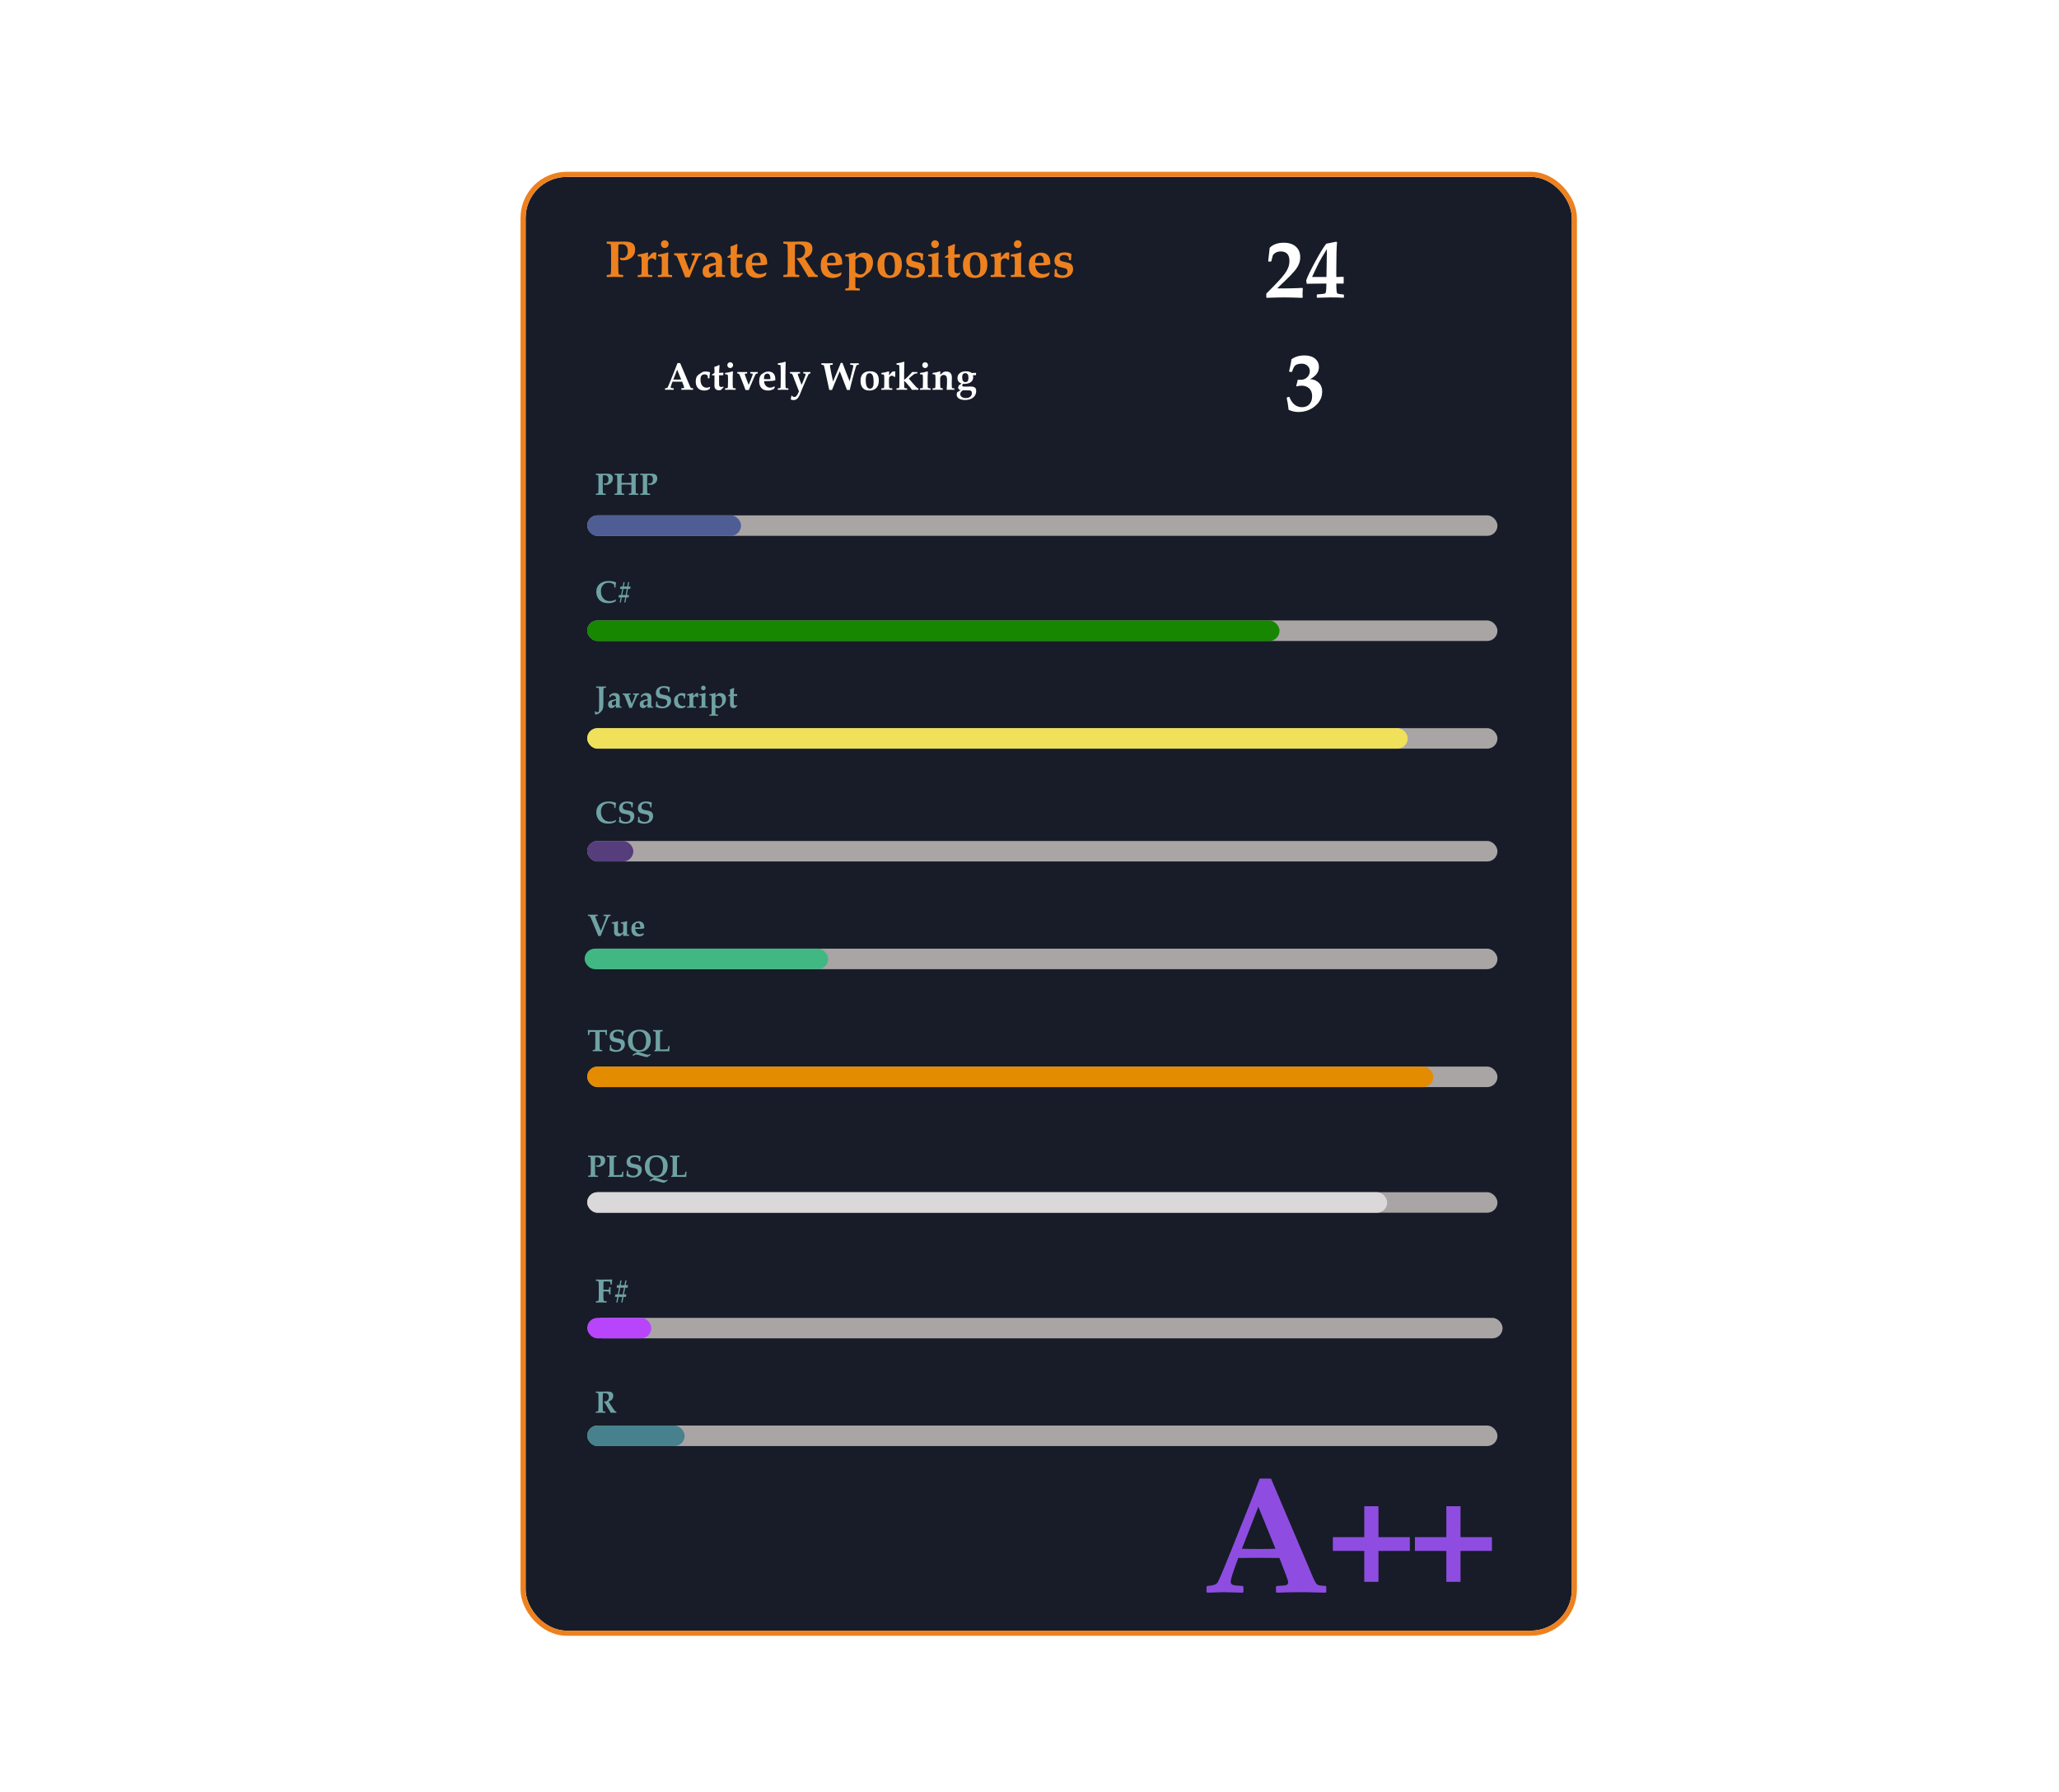 <svg width="803" height="699" viewBox="0 0 803 699" fill="none" xmlns="http://www.w3.org/2000/svg">
<g filter="url(#filter0_d_478_71)">
<rect x="205" y="65" width="408" height="567" rx="16" fill="#171C28"/>
<rect x="204" y="64" width="410" height="569" rx="17" stroke="#ED811F" stroke-width="2"/>
</g>
<path d="M515.641 152.75C515.641 154.969 514.714 156.849 512.859 158.391C511.016 159.922 508.849 160.688 506.359 160.688C505.036 160.688 503.766 160.401 502.547 159.828C502.359 158.016 502.109 156.484 501.797 155.234L501.891 155.016L502.672 154.781L502.859 154.859C503.891 157.495 505.542 158.812 507.812 158.812C508.99 158.812 509.932 158.432 510.641 157.672C511.359 156.901 511.719 155.849 511.719 154.516C511.719 153.193 511.328 152.172 510.547 151.453C509.807 150.766 508.812 150.422 507.562 150.422C506.99 150.422 506.37 150.516 505.703 150.703L505.516 150.5C505.745 149.76 505.943 148.969 506.109 148.125H507.391C508.318 148.125 509.12 147.797 509.797 147.141C510.474 146.474 510.812 145.682 510.812 144.766C510.812 143.901 510.51 143.198 509.906 142.656C509.312 142.115 508.568 141.844 507.672 141.844C506.255 141.844 505.292 142.208 504.781 142.938C504.542 143.281 504.312 143.776 504.094 144.422L503.922 144.938L503.703 145.078L502.906 145.016L502.75 144.812L503.297 142.266C503.453 141.547 503.568 140.844 503.641 140.156C504.995 139.135 506.698 138.625 508.75 138.625C510.49 138.625 511.875 139.052 512.906 139.906C513.885 140.74 514.375 141.828 514.375 143.172C514.375 145.109 513.219 146.682 510.906 147.891C512.073 147.891 513.13 148.286 514.078 149.078C515.12 149.943 515.641 151.167 515.641 152.75Z" fill="white"/>
<path d="M270.309 151.971L270.243 152.044C269.159 152.015 268.504 152 268.28 152C267.381 152 266.546 152.015 265.775 152.044L265.709 151.971V151.509L265.782 151.429L266.419 151.392C266.688 151.377 266.822 151.282 266.822 151.106C266.822 151.004 266.754 150.774 266.617 150.418L266.024 148.873C265.35 148.863 264.662 148.858 263.958 148.858C263.578 148.858 263.011 148.863 262.259 148.873L261.937 149.766C261.693 150.445 261.571 150.87 261.571 151.041C261.571 151.226 261.686 151.336 261.915 151.37C262.042 151.39 262.291 151.409 262.662 151.429L262.735 151.502V151.971L262.662 152.044C261.759 152.015 261.178 152 260.919 152C260.719 152 260.223 152.015 259.432 152.044L259.359 151.978V151.502L259.439 151.429C259.942 151.399 260.25 151.299 260.362 151.128C260.479 150.958 260.912 149.939 261.659 148.074L263.57 143.292C263.712 142.92 263.927 142.361 264.215 141.614H265.255L269.137 150.748C269.288 151.094 269.425 151.29 269.547 151.333C269.708 151.392 269.94 151.421 270.243 151.421L270.309 151.502V151.971ZM265.665 148.03L264.098 144.192L262.596 148.03C262.997 148.045 263.517 148.052 264.156 148.052C264.776 148.052 265.279 148.045 265.665 148.03ZM276.981 151.077L276.659 151.802C275.995 152.149 275.34 152.322 274.696 152.322C273.607 152.322 272.774 152.01 272.198 151.385C271.622 150.76 271.334 149.903 271.334 148.814C271.334 147.808 271.556 147.044 272 146.521C272.123 146.375 272.354 146.182 272.696 145.943C273.399 145.445 273.868 145.147 274.103 145.049C274.342 144.952 274.706 144.903 275.194 144.903C275.858 144.903 276.407 145.003 276.842 145.203L276.915 145.335C276.91 145.398 276.876 145.625 276.812 146.016L276.732 146.514C276.717 146.597 276.695 146.924 276.666 147.496L276.593 147.569H276.153L276.08 147.496C276.051 147.061 276.017 146.758 275.978 146.587C275.763 146.207 275.35 146.016 274.74 146.016C273.705 146.016 273.187 146.688 273.187 148.03C273.187 149.007 273.395 149.776 273.81 150.337C274.234 150.918 274.833 151.209 275.604 151.209C276.073 151.209 276.485 151.109 276.842 150.909L276.981 151.077ZM282.218 151.041C282.184 151.08 282.079 151.182 281.903 151.348C281.615 151.622 281.368 151.871 281.163 152.095C280.924 152.173 280.682 152.212 280.438 152.212C279.759 152.212 279.264 152.015 278.951 151.619C278.819 151.448 278.731 151.25 278.688 151.026C278.639 150.757 278.617 150.406 278.622 149.971L278.644 148.221V146.39H278.446L278.058 146.404H277.757L277.677 146.338V146.148L277.735 146.038C277.823 145.979 277.96 145.892 278.146 145.774C278.365 145.638 278.531 145.523 278.644 145.43V144.434C278.644 144.019 278.624 143.58 278.585 143.116C278.951 142.999 279.247 142.896 279.471 142.808C279.701 142.715 280.023 142.566 280.438 142.361L280.628 142.508C280.57 143.113 280.528 143.655 280.504 144.134L280.438 145.401H280.68C281.212 145.401 281.671 145.384 282.057 145.35L282.137 145.43L282.035 146.287L281.961 146.36H280.438V148.843C280.438 149.639 280.448 150.108 280.467 150.25C280.492 150.455 280.577 150.621 280.724 150.748C280.875 150.875 281.078 150.938 281.332 150.938C281.532 150.938 281.773 150.884 282.057 150.777L282.218 151.041ZM285.902 142.42C285.902 142.732 285.792 143.001 285.572 143.226C285.353 143.445 285.089 143.555 284.781 143.555C284.469 143.555 284.203 143.445 283.983 143.226C283.763 143.001 283.653 142.732 283.653 142.42C283.653 142.098 283.763 141.827 283.983 141.607C284.208 141.387 284.474 141.277 284.781 141.277C285.084 141.277 285.345 141.387 285.565 141.607C285.79 141.827 285.902 142.098 285.902 142.42ZM286.913 151.978L286.839 152.051C286.375 152.017 285.707 152 284.833 152C283.958 152 283.292 152.017 282.833 152.051L282.76 151.978V151.531L282.833 151.458C283.302 151.443 283.592 151.407 283.705 151.348C283.802 151.304 283.856 151.187 283.866 150.997C283.9 150.362 283.917 149.681 283.917 148.953V147.906C283.917 146.958 283.88 146.397 283.807 146.221C283.768 146.124 283.663 146.062 283.492 146.038C283.434 146.028 283.221 146.016 282.855 146.001L282.782 145.928V145.518L282.855 145.438C283.792 145.354 284.737 145.152 285.689 144.83L285.843 144.925C285.78 145.813 285.748 146.563 285.748 147.173V149.51C285.748 149.866 285.765 150.362 285.799 150.997C285.809 151.187 285.863 151.304 285.96 151.348C286.073 151.407 286.363 151.443 286.832 151.458L286.913 151.531V151.978ZM295.519 145.606L295.445 145.687C295.147 145.706 294.952 145.743 294.859 145.796C294.791 145.835 294.708 145.943 294.61 146.119C294.513 146.294 294.33 146.69 294.061 147.305L292.662 150.55C292.613 150.667 292.403 151.192 292.032 152.125H290.75C290.477 151.353 290.179 150.564 289.857 149.759C289.344 148.475 288.907 147.371 288.546 146.448C288.385 146.038 288.211 145.799 288.026 145.73C287.918 145.691 287.774 145.669 287.594 145.665L287.513 145.584V145.159L287.594 145.086C288.043 145.101 288.695 145.108 289.549 145.108C290.301 145.108 290.89 145.101 291.314 145.086L291.395 145.159V145.591L291.314 145.672C290.953 145.682 290.719 145.704 290.611 145.738C290.504 145.772 290.45 145.838 290.45 145.936C290.45 146.072 290.75 146.932 291.351 148.514C291.668 149.358 291.876 149.888 291.974 150.103C292.286 149.371 292.584 148.653 292.867 147.95C293.331 146.802 293.563 146.131 293.563 145.936C293.563 145.833 293.512 145.767 293.409 145.738C293.312 145.704 293.072 145.679 292.691 145.665L292.611 145.591V145.159L292.691 145.086C293.067 145.101 293.512 145.108 294.024 145.108C294.576 145.108 295.05 145.101 295.445 145.086L295.519 145.159V145.606ZM302.374 147.891C302.374 147.974 302.372 148.099 302.367 148.265L302.286 148.367C301.642 148.543 300.787 148.631 299.723 148.631C299.532 148.631 299.244 148.636 298.858 148.646C298.473 148.65 298.182 148.653 297.987 148.653C298.016 149.371 298.238 149.964 298.653 150.433C299.088 150.936 299.654 151.187 300.353 151.187C300.821 151.187 301.378 151.026 302.022 150.704L302.198 150.916L301.876 151.641C301.163 152.095 300.389 152.322 299.554 152.322C298.456 152.322 297.601 152.012 296.991 151.392C296.385 150.772 296.083 149.888 296.083 148.741C296.083 147.378 296.407 146.446 297.057 145.943C297.955 145.25 298.807 144.903 299.613 144.903C300.487 144.903 301.163 145.154 301.642 145.657C302.13 146.175 302.374 146.919 302.374 147.891ZM300.462 147.701C300.462 146.382 300.052 145.723 299.232 145.723C298.368 145.723 297.936 146.377 297.936 147.686V147.847C298.219 147.891 298.722 147.913 299.444 147.913C299.82 147.913 300.157 147.891 300.455 147.847C300.46 147.779 300.462 147.73 300.462 147.701ZM307.479 151.978L307.406 152.051C306.942 152.017 306.273 152 305.399 152C304.525 152 303.858 152.017 303.399 152.051L303.326 151.978V151.531L303.399 151.458C303.868 151.443 304.159 151.407 304.271 151.348C304.369 151.304 304.422 151.187 304.432 150.997C304.466 150.362 304.483 149.251 304.483 147.664V145.21C304.483 144.185 304.466 143.355 304.432 142.72C304.422 142.54 304.369 142.422 304.271 142.369C304.173 142.31 303.89 142.273 303.421 142.259L303.348 142.178V141.775L303.421 141.695C304.364 141.592 305.309 141.39 306.256 141.087L306.41 141.175C306.41 141.307 306.402 141.548 306.388 141.9C306.339 143.067 306.314 144.358 306.314 145.774V147.664C306.314 149.251 306.332 150.362 306.366 150.997C306.375 151.187 306.429 151.304 306.527 151.348C306.639 151.407 306.93 151.443 307.398 151.458L307.479 151.531V151.978ZM316.078 145.606L316.012 145.672C315.689 145.672 315.47 145.765 315.353 145.95C315.289 146.058 315.116 146.417 314.833 147.027C314.193 148.418 313.663 149.634 313.243 150.674L312.064 153.589C311.698 154.493 311.305 155.135 310.885 155.516C310.489 155.872 310.006 156.05 309.435 156.05C309.073 156.05 308.724 155.965 308.387 155.794C308.47 155.447 308.556 154.961 308.644 154.336L308.834 154.3C309.088 154.661 309.432 154.842 309.867 154.842C310.379 154.842 310.851 154.341 311.28 153.34L311.581 152.637L309.208 146.47C309.071 146.114 308.944 145.894 308.827 145.811C308.714 145.723 308.49 145.677 308.153 145.672L308.08 145.599V145.159L308.16 145.086C308.473 145.101 309.071 145.108 309.955 145.108C310.775 145.108 311.441 145.101 311.954 145.086L312.027 145.159V145.599L311.954 145.672C311.397 145.672 311.119 145.772 311.119 145.972C311.119 146.06 311.144 146.167 311.192 146.294C311.271 146.519 311.39 146.854 311.551 147.298L312.621 150.125L313.265 148.58C313.895 147.071 314.21 146.189 314.21 145.936C314.21 145.76 313.927 145.672 313.36 145.672L313.287 145.599V145.159L313.368 145.086C313.651 145.101 314.129 145.108 314.803 145.108C315.184 145.108 315.582 145.101 315.997 145.086L316.078 145.159V145.606ZM334.908 142.215L334.835 142.281C334.605 142.291 334.474 142.298 334.439 142.303C334.278 142.332 334.159 142.388 334.081 142.471C334.002 142.549 333.934 142.671 333.875 142.837C333.758 143.16 333.541 143.882 333.224 145.005C333.062 145.572 332.835 146.421 332.542 147.554L331.883 150.088C331.61 151.133 331.456 151.802 331.422 152.095H330.301L329.928 151.084C329.308 149.415 328.736 147.92 328.214 146.602L327.796 145.555C327.704 145.315 327.608 145.062 327.511 144.793L325.599 149.327C325.409 149.776 325.143 150.43 324.801 151.29L324.479 152.095H323.409L321.6 143.694C321.507 143.265 321.439 142.984 321.395 142.852C321.297 142.544 321.158 142.371 320.978 142.332C320.895 142.312 320.704 142.293 320.406 142.273L320.333 142.208V141.746L320.414 141.666C321.278 141.695 321.932 141.709 322.376 141.709C322.904 141.709 323.675 141.695 324.691 141.666L324.771 141.739V142.208L324.698 142.273C324.366 142.288 324.178 142.298 324.134 142.303C323.949 142.322 323.827 142.361 323.768 142.42C323.709 142.474 323.68 142.562 323.68 142.684C323.68 142.796 323.727 143.101 323.819 143.599L324.068 144.939C324.142 145.325 324.271 145.948 324.457 146.807L324.889 148.792L325.812 146.573C325.997 146.133 326.275 145.472 326.646 144.588L327.511 142.493C327.672 142.107 327.799 141.788 327.892 141.534H328.565C329.063 142.94 329.991 145.328 331.349 148.697L332.645 143.504C332.743 143.089 332.792 142.83 332.792 142.728C332.792 142.508 332.677 142.381 332.447 142.347C332.364 142.332 332.103 142.31 331.664 142.281L331.59 142.208V141.746L331.671 141.666C332.511 141.7 332.999 141.714 333.136 141.709L334.835 141.666L334.908 141.739V142.215ZM342.738 148.367C342.738 150.096 342.157 151.265 340.995 151.875C340.428 152.173 339.781 152.322 339.054 152.322C337.931 152.322 337.074 151.998 336.483 151.348C335.897 150.699 335.604 149.769 335.604 148.558C335.604 146.883 336.175 145.767 337.318 145.21C337.879 144.937 338.531 144.8 339.273 144.8C340.831 144.8 341.864 145.34 342.372 146.419C342.616 146.937 342.738 147.586 342.738 148.367ZM340.709 148.968C340.709 147.752 340.575 146.883 340.306 146.36C340.042 145.833 339.637 145.569 339.09 145.569C338.119 145.569 337.633 146.446 337.633 148.199C337.633 150.45 338.177 151.575 339.266 151.575C339.945 151.575 340.377 151.202 340.562 150.455C340.66 150.064 340.709 149.568 340.709 148.968ZM349.168 144.925L349.117 146.229C349.112 146.443 349.103 146.688 349.088 146.961L348.78 147.056C348.551 146.724 348.233 146.558 347.828 146.558C347.462 146.558 347.159 146.705 346.92 146.998C346.773 147.178 346.7 147.444 346.7 147.796V149.51C346.7 149.866 346.717 150.362 346.751 150.997C346.761 151.177 346.812 151.294 346.905 151.348C346.998 151.402 347.337 151.438 347.923 151.458L347.997 151.524V151.971L347.923 152.044C347.206 152.015 346.493 152 345.785 152C344.911 152 344.244 152.017 343.785 152.051L343.712 151.978V151.531L343.785 151.458C344.254 151.443 344.544 151.407 344.657 151.348C344.754 151.304 344.808 151.187 344.818 150.997C344.852 150.362 344.869 149.681 344.869 148.953V147.906C344.869 146.929 344.833 146.368 344.759 146.221C344.71 146.124 344.605 146.062 344.444 146.038C344.386 146.028 344.173 146.016 343.807 146.001L343.734 145.928V145.518L343.807 145.438C344.686 145.354 345.611 145.152 346.583 144.83L346.744 144.925L346.729 146.36C347.032 146.009 347.398 145.599 347.828 145.13C348.028 144.935 348.302 144.837 348.648 144.837C348.854 144.837 349.027 144.866 349.168 144.925ZM358.199 151.978L358.126 152.051C357.799 152.032 357.401 152.022 356.932 152.022C356.498 152.022 356.068 152.032 355.643 152.051C355.37 151.553 354.708 150.726 353.658 149.568C353.106 148.958 352.755 148.599 352.604 148.492L352.655 150.997C352.665 151.187 352.718 151.304 352.816 151.348C352.928 151.407 353.219 151.443 353.688 151.458L353.768 151.531V151.978L353.695 152.051C353.231 152.017 352.562 152 351.688 152C350.814 152 350.147 152.017 349.688 152.051L349.615 151.978V151.531L349.688 151.458C350.157 151.443 350.448 151.407 350.56 151.348C350.658 151.304 350.711 151.187 350.721 150.997C350.755 150.362 350.772 149.251 350.772 147.664V145.21C350.772 144.185 350.755 143.355 350.721 142.72C350.711 142.54 350.658 142.422 350.56 142.369C350.462 142.31 350.179 142.273 349.71 142.259L349.637 142.178V141.775L349.71 141.695C350.653 141.592 351.598 141.39 352.545 141.087L352.699 141.175C352.699 141.307 352.691 141.548 352.677 141.9C352.628 143.067 352.604 144.358 352.604 145.774V148.169L353.329 147.576C353.646 147.317 354.09 146.885 354.662 146.28L355.423 145.474C355.565 145.323 355.677 145.191 355.76 145.079C356.175 145.093 356.512 145.101 356.771 145.101C357.098 145.101 357.394 145.093 357.657 145.079L357.73 145.152V145.591L357.657 145.665L357.123 145.694C356.908 145.704 356.686 145.789 356.456 145.95C356.368 146.014 356.183 146.16 355.899 146.39L355.284 146.895L355.064 147.1L354.442 147.657L356.009 149.488C357.005 150.65 357.604 151.28 357.804 151.377C357.906 151.426 358.014 151.451 358.126 151.451L358.199 151.531V151.978ZM361.927 142.42C361.927 142.732 361.817 143.001 361.598 143.226C361.378 143.445 361.114 143.555 360.807 143.555C360.494 143.555 360.228 143.445 360.008 143.226C359.789 143.001 359.679 142.732 359.679 142.42C359.679 142.098 359.789 141.827 360.008 141.607C360.233 141.387 360.499 141.277 360.807 141.277C361.109 141.277 361.371 141.387 361.59 141.607C361.815 141.827 361.927 142.098 361.927 142.42ZM362.938 151.978L362.865 152.051C362.401 152.017 361.732 152 360.858 152C359.984 152 359.317 152.017 358.858 152.051L358.785 151.978V151.531L358.858 151.458C359.327 151.443 359.618 151.407 359.73 151.348C359.828 151.304 359.881 151.187 359.891 150.997C359.925 150.362 359.942 149.681 359.942 148.953V147.906C359.942 146.958 359.906 146.397 359.833 146.221C359.793 146.124 359.688 146.062 359.518 146.038C359.459 146.028 359.247 146.016 358.88 146.001L358.807 145.928V145.518L358.88 145.438C359.818 145.354 360.763 145.152 361.715 144.83L361.869 144.925C361.805 145.813 361.773 146.563 361.773 147.173V149.51C361.773 149.866 361.791 150.362 361.825 150.997C361.834 151.187 361.888 151.304 361.986 151.348C362.098 151.407 362.389 151.443 362.857 151.458L362.938 151.531V151.978ZM372.203 151.971L372.13 152.051C371.593 152.017 371.139 152 370.768 152C370.426 152 369.928 152.017 369.273 152.051L369.2 151.978C369.288 150.889 369.332 150.049 369.332 149.458V148.023C369.332 146.832 368.902 146.236 368.043 146.236C367.594 146.236 367.242 146.39 366.988 146.697C366.773 146.956 366.666 147.217 366.666 147.481V148.851C366.666 150.115 366.698 150.892 366.761 151.18C366.8 151.351 367.083 151.441 367.611 151.451L367.684 151.524V151.971L367.611 152.044C367.196 152.015 366.576 152 365.75 152C364.876 152 364.21 152.017 363.751 152.051L363.678 151.978V151.531L363.751 151.458C364.22 151.443 364.51 151.407 364.623 151.348C364.72 151.304 364.774 151.187 364.784 150.997C364.818 150.362 364.835 149.681 364.835 148.953V147.906C364.835 146.929 364.798 146.368 364.725 146.221C364.676 146.124 364.571 146.062 364.41 146.038C364.352 146.028 364.139 146.016 363.773 146.001L363.7 145.928V145.518L363.773 145.438C364.652 145.354 365.577 145.152 366.549 144.83L366.71 144.925L366.695 146.155L367.955 145.101C368.277 144.969 368.631 144.903 369.017 144.903C369.793 144.903 370.375 145.137 370.76 145.606C371.073 145.987 371.229 146.546 371.229 147.283C371.229 147.366 371.219 147.706 371.2 148.301C371.18 148.897 371.17 149.322 371.17 149.576C371.17 150.313 371.183 150.784 371.207 150.989C371.231 151.189 371.288 151.316 371.375 151.37C371.463 151.424 371.717 151.456 372.137 151.465L372.203 151.539V151.971ZM380.707 152.505C380.707 153.575 380.306 154.427 379.505 155.062C378.709 155.696 377.667 156.014 376.378 156.014C375.367 156.014 374.566 155.823 373.976 155.442C373.39 155.066 373.097 154.559 373.097 153.919C373.097 153.489 373.192 153.165 373.382 152.945C373.402 152.92 373.661 152.759 374.159 152.461C374.398 152.32 374.574 152.22 374.686 152.161C374.012 152.044 373.675 151.719 373.675 151.187C373.675 150.904 373.773 150.616 373.968 150.323C373.983 150.303 374.115 150.206 374.364 150.03C374.481 149.947 374.688 149.798 374.986 149.583C373.932 149.202 373.404 148.497 373.404 147.466C373.404 146.67 373.702 146.031 374.298 145.547C374.894 145.059 375.687 144.815 376.678 144.815C377.635 144.815 378.385 145.027 378.927 145.452C379.234 145.467 379.432 145.472 379.52 145.467C379.759 145.457 380.121 145.445 380.604 145.43L380.692 145.511L380.611 146.265L380.531 146.338H379.447C379.51 146.573 379.542 146.812 379.542 147.056C379.542 148.218 378.978 149.012 377.85 149.437C377.342 149.627 376.842 149.722 376.349 149.722C376.183 149.722 375.968 149.71 375.704 149.686C375.396 149.852 375.243 150.069 375.243 150.337C375.243 150.586 375.421 150.728 375.777 150.762C375.982 150.782 376.324 150.792 376.803 150.792C376.954 150.792 377.218 150.784 377.594 150.77C377.97 150.755 378.248 150.748 378.429 150.748C379.532 150.748 380.218 150.992 380.487 151.48C380.633 151.744 380.707 152.085 380.707 152.505ZM377.696 147.386C377.696 146.155 377.284 145.54 376.458 145.54C375.648 145.54 375.243 146.072 375.243 147.137C375.243 148.396 375.665 149.026 376.51 149.026C377.301 149.026 377.696 148.479 377.696 147.386ZM379.029 153.34C379.029 152.808 378.844 152.474 378.473 152.337C378.316 152.278 378.004 152.247 377.535 152.242L376.144 152.227C375.987 152.227 375.772 152.232 375.499 152.242C374.83 152.657 374.496 153.133 374.496 153.67C374.496 154.163 374.693 154.549 375.089 154.827C375.484 155.11 376.014 155.252 376.678 155.252C377.391 155.252 377.96 155.079 378.385 154.732C378.814 154.39 379.029 153.926 379.029 153.34Z" fill="white"/>
<path d="M247.699 97.277C247.699 98.618 247.24 99.667 246.322 100.422C245.411 101.171 244.379 101.545 243.227 101.545C242.836 101.545 242.442 101.499 242.045 101.408C241.986 101.232 241.872 100.998 241.703 100.705L241.908 100.49C242.182 100.581 242.432 100.627 242.66 100.627C243.318 100.627 243.845 100.396 244.242 99.934C244.639 99.465 244.838 98.811 244.838 97.971C244.838 96.154 244.021 95.246 242.387 95.246C242.191 95.246 241.801 95.285 241.215 95.363C241.156 95.519 241.127 96.584 241.127 98.557V103.723C241.127 105.272 241.169 106.281 241.254 106.75C241.286 106.939 241.397 107.059 241.586 107.111C241.645 107.124 242.09 107.157 242.924 107.209L243.031 107.316V107.961L242.934 108.059C242.042 108.02 240.974 108 239.73 108C238.331 108 237.328 108.02 236.723 108.059L236.625 107.971V107.316L236.732 107.209C237.39 107.17 237.768 107.137 237.865 107.111C238.054 107.059 238.165 106.939 238.197 106.75C238.282 106.281 238.324 105.272 238.324 103.723V98.557C238.324 97.007 238.282 95.998 238.197 95.529C238.165 95.341 238.054 95.22 237.865 95.168C237.768 95.142 237.387 95.109 236.723 95.07L236.625 94.963V94.318L236.732 94.221C237.37 94.26 238.35 94.279 239.672 94.279C240.219 94.279 241.007 94.269 242.035 94.25C243.064 94.231 243.656 94.221 243.812 94.221C245.596 94.221 246.755 94.673 247.289 95.578C247.562 96.047 247.699 96.613 247.699 97.277ZM255.971 98.566L255.902 100.305C255.896 100.591 255.883 100.917 255.863 101.281L255.453 101.408C255.147 100.965 254.724 100.744 254.184 100.744C253.695 100.744 253.292 100.939 252.973 101.33C252.777 101.571 252.68 101.926 252.68 102.395V104.68C252.68 105.155 252.702 105.816 252.748 106.662C252.761 106.903 252.829 107.059 252.953 107.131C253.077 107.202 253.529 107.251 254.311 107.277L254.408 107.365V107.961L254.311 108.059C253.354 108.02 252.403 108 251.459 108C250.294 108 249.405 108.023 248.793 108.068L248.695 107.971V107.375L248.793 107.277C249.418 107.258 249.805 107.209 249.955 107.131C250.085 107.072 250.157 106.916 250.17 106.662C250.215 105.816 250.238 104.908 250.238 103.938V102.541C250.238 101.239 250.189 100.49 250.092 100.295C250.027 100.165 249.887 100.083 249.672 100.051C249.594 100.038 249.311 100.021 248.822 100.002L248.725 99.904V99.357L248.822 99.25C249.994 99.139 251.228 98.869 252.523 98.439L252.738 98.566L252.719 100.48C253.122 100.012 253.611 99.465 254.184 98.84C254.451 98.579 254.815 98.449 255.277 98.449C255.551 98.449 255.782 98.488 255.971 98.566ZM260.756 95.227C260.756 95.643 260.609 96.001 260.316 96.301C260.023 96.594 259.672 96.74 259.262 96.74C258.845 96.74 258.49 96.594 258.197 96.301C257.904 96.001 257.758 95.643 257.758 95.227C257.758 94.797 257.904 94.436 258.197 94.143C258.497 93.85 258.852 93.703 259.262 93.703C259.665 93.703 260.014 93.85 260.307 94.143C260.606 94.436 260.756 94.797 260.756 95.227ZM262.104 107.971L262.006 108.068C261.387 108.023 260.495 108 259.33 108C258.165 108 257.276 108.023 256.664 108.068L256.566 107.971V107.375L256.664 107.277C257.289 107.258 257.676 107.209 257.826 107.131C257.956 107.072 258.028 106.916 258.041 106.662C258.087 105.816 258.109 104.908 258.109 103.938V102.541C258.109 101.278 258.061 100.529 257.963 100.295C257.911 100.165 257.771 100.083 257.543 100.051C257.465 100.038 257.182 100.021 256.693 100.002L256.596 99.904V99.357L256.693 99.25C257.943 99.139 259.203 98.869 260.473 98.439L260.678 98.566C260.593 99.751 260.551 100.751 260.551 101.564V104.68C260.551 105.155 260.574 105.816 260.619 106.662C260.632 106.916 260.704 107.072 260.834 107.131C260.984 107.209 261.371 107.258 261.996 107.277L262.104 107.375V107.971ZM273.578 99.475L273.48 99.582C273.083 99.608 272.823 99.657 272.699 99.728C272.608 99.781 272.497 99.924 272.367 100.158C272.237 100.393 271.993 100.92 271.635 101.74L269.77 106.066C269.704 106.223 269.424 106.923 268.93 108.166H267.221C266.856 107.137 266.459 106.086 266.029 105.012C265.346 103.299 264.763 101.828 264.281 100.598C264.066 100.051 263.835 99.732 263.588 99.641C263.445 99.588 263.253 99.559 263.012 99.553L262.904 99.445V98.879L263.012 98.781C263.611 98.801 264.48 98.811 265.619 98.811C266.622 98.811 267.406 98.801 267.973 98.781L268.08 98.879V99.455L267.973 99.562C267.491 99.576 267.178 99.605 267.035 99.65C266.892 99.696 266.82 99.784 266.82 99.914C266.82 100.096 267.221 101.242 268.021 103.352C268.445 104.478 268.721 105.184 268.852 105.471C269.268 104.494 269.665 103.537 270.043 102.6C270.661 101.07 270.971 100.174 270.971 99.914C270.971 99.777 270.902 99.689 270.766 99.65C270.635 99.605 270.316 99.572 269.809 99.553L269.701 99.455V98.879L269.809 98.781C270.31 98.801 270.902 98.811 271.586 98.811C272.322 98.811 272.953 98.801 273.48 98.781L273.578 98.879V99.475ZM282.768 107.941L282.66 108.049C282.113 108.016 281.485 108 280.775 108C280.222 108 279.691 108.016 279.184 108.049L279.096 107.941L279.184 106.633L277.289 108.078C277.139 108.189 276.924 108.257 276.645 108.283C276.534 108.296 276.404 108.303 276.254 108.303C275.531 108.303 274.975 108.085 274.584 107.648C274.2 107.212 274.008 106.61 274.008 105.842C274.008 104.826 274.33 104.107 274.975 103.684C275.671 103.221 277.074 102.805 279.184 102.434C279.184 101.398 278.91 100.705 278.363 100.354C278.031 100.139 277.634 100.031 277.172 100.031C276.664 100.031 276.264 100.135 275.971 100.344L275.6 101.252L275.473 101.32L274.975 101.203L274.906 101.066L274.955 99.914C276.029 99.12 276.837 98.671 277.377 98.566C277.605 98.521 277.901 98.498 278.266 98.498C279.548 98.498 280.463 98.833 281.01 99.504C281.407 99.992 281.605 100.741 281.605 101.75C281.605 101.997 281.596 102.395 281.576 102.941C281.544 103.853 281.527 104.462 281.527 104.768C281.527 105.751 281.544 106.379 281.576 106.652C281.609 106.919 281.684 107.089 281.801 107.16C281.924 107.232 282.214 107.274 282.67 107.287L282.768 107.395V107.941ZM279.184 105.666V103.264C278.109 103.498 277.383 103.752 277.006 104.025C276.635 104.292 276.449 104.702 276.449 105.256C276.449 106.141 276.837 106.584 277.611 106.584C278.269 106.584 278.793 106.278 279.184 105.666ZM289.73 106.721C289.685 106.773 289.545 106.91 289.311 107.131C288.926 107.495 288.598 107.827 288.324 108.127C288.005 108.231 287.683 108.283 287.357 108.283C286.452 108.283 285.792 108.02 285.375 107.492C285.199 107.264 285.082 107.001 285.023 106.701C284.958 106.343 284.929 105.874 284.936 105.295L284.965 102.961V100.52H284.701L284.184 100.539H283.783L283.676 100.451V100.197L283.754 100.051C283.871 99.973 284.053 99.856 284.301 99.699C284.594 99.517 284.815 99.364 284.965 99.24V97.912C284.965 97.359 284.939 96.773 284.887 96.154C285.375 95.998 285.769 95.861 286.068 95.744C286.374 95.62 286.804 95.422 287.357 95.148L287.611 95.344C287.533 96.151 287.478 96.874 287.445 97.512L287.357 99.201H287.68C288.389 99.201 289.001 99.178 289.516 99.133L289.623 99.24L289.486 100.383L289.389 100.48H287.357V103.791C287.357 104.852 287.37 105.477 287.396 105.666C287.429 105.939 287.543 106.161 287.738 106.33C287.94 106.499 288.21 106.584 288.549 106.584C288.816 106.584 289.138 106.512 289.516 106.369L289.73 106.721ZM299.184 102.521C299.184 102.632 299.18 102.798 299.174 103.02L299.066 103.156C298.207 103.391 297.068 103.508 295.648 103.508C295.395 103.508 295.01 103.514 294.496 103.527C293.982 103.534 293.594 103.537 293.334 103.537C293.373 104.494 293.669 105.285 294.223 105.91C294.802 106.581 295.557 106.916 296.488 106.916C297.113 106.916 297.855 106.701 298.715 106.271L298.949 106.555L298.52 107.521C297.569 108.127 296.537 108.43 295.424 108.43C293.959 108.43 292.82 108.016 292.006 107.189C291.199 106.363 290.795 105.184 290.795 103.654C290.795 101.838 291.228 100.594 292.094 99.924C293.292 98.999 294.428 98.537 295.502 98.537C296.667 98.537 297.569 98.872 298.207 99.543C298.858 100.233 299.184 101.226 299.184 102.521ZM296.635 102.268C296.635 100.51 296.088 99.631 294.994 99.631C293.842 99.631 293.266 100.503 293.266 102.248V102.463C293.643 102.521 294.314 102.551 295.277 102.551C295.779 102.551 296.228 102.521 296.625 102.463C296.632 102.372 296.635 102.307 296.635 102.268ZM318.881 107.961L318.783 108.059C318.738 108.059 318.614 108.055 318.412 108.049C317.52 108.016 316.964 108 316.742 108C316.41 108 315.883 108.02 315.16 108.059C315.134 107.902 315.01 107.642 314.789 107.277L312.367 103.234L311.283 101.584C311.146 101.382 310.954 101.184 310.707 100.988L310.814 100.656C310.964 100.663 311.075 100.666 311.146 100.666C311.785 100.666 312.286 100.565 312.65 100.363C312.982 100.181 313.288 99.862 313.568 99.406C313.848 98.951 313.988 98.407 313.988 97.775C313.988 96.675 313.578 95.933 312.758 95.549C312.367 95.367 311.798 95.275 311.049 95.275C310.723 95.275 310.411 95.301 310.111 95.353C310.046 95.992 310.014 97.079 310.014 98.615V103.723C310.014 105.272 310.056 106.281 310.141 106.75C310.173 106.939 310.284 107.059 310.473 107.111C310.57 107.137 310.951 107.17 311.615 107.209L311.713 107.307V107.961L311.625 108.059C310.974 108.02 309.971 108 308.617 108C307.217 108 306.215 108.02 305.609 108.059L305.512 107.971V107.307L305.609 107.209C306.273 107.17 306.654 107.137 306.752 107.111C306.941 107.059 307.051 106.939 307.084 106.75C307.169 106.281 307.211 105.272 307.211 103.723V98.557C307.211 97.007 307.169 95.998 307.084 95.529C307.051 95.341 306.941 95.22 306.752 95.168C306.654 95.142 306.273 95.109 305.609 95.07L305.512 94.973V94.309L305.609 94.221C306.247 94.26 307.25 94.279 308.617 94.279C309.411 94.279 310.056 94.269 310.551 94.25C311.534 94.211 312.27 94.191 312.758 94.191C313.884 94.191 314.711 94.292 315.238 94.494C315.948 94.768 316.423 95.23 316.664 95.881C316.781 96.2 316.84 96.578 316.84 97.014C316.84 98.784 315.844 100.041 313.852 100.783C314.177 101.33 314.522 101.883 314.887 102.443L316.391 104.758C317.276 106.125 317.865 106.903 318.158 107.092C318.308 107.189 318.516 107.238 318.783 107.238L318.881 107.336V107.961ZM328.461 102.521C328.461 102.632 328.458 102.798 328.451 103.02L328.344 103.156C327.484 103.391 326.345 103.508 324.926 103.508C324.672 103.508 324.288 103.514 323.773 103.527C323.259 103.534 322.872 103.537 322.611 103.537C322.65 104.494 322.947 105.285 323.5 105.91C324.079 106.581 324.835 106.916 325.766 106.916C326.391 106.916 327.133 106.701 327.992 106.271L328.227 106.555L327.797 107.521C326.846 108.127 325.814 108.43 324.701 108.43C323.236 108.43 322.097 108.016 321.283 107.189C320.476 106.363 320.072 105.184 320.072 103.654C320.072 101.838 320.505 100.594 321.371 99.924C322.569 98.999 323.705 98.537 324.779 98.537C325.945 98.537 326.846 98.872 327.484 99.543C328.135 100.233 328.461 101.226 328.461 102.521ZM325.912 102.268C325.912 100.51 325.365 99.631 324.271 99.631C323.119 99.631 322.543 100.503 322.543 102.248V102.463C322.921 102.521 323.591 102.551 324.555 102.551C325.056 102.551 325.505 102.521 325.902 102.463C325.909 102.372 325.912 102.307 325.912 102.268ZM340.453 102.336C340.453 103.137 340.31 103.902 340.023 104.631C339.815 105.165 339.542 105.617 339.203 105.988C339.053 106.151 338.773 106.385 338.363 106.691C337.934 107.036 337.396 107.453 336.752 107.941C336.368 108.195 335.88 108.322 335.287 108.322C334.721 108.322 334.154 108.218 333.588 108.01V111.672C333.588 111.971 333.624 112.17 333.695 112.268C333.734 112.32 333.822 112.362 333.959 112.395C334.063 112.421 334.48 112.46 335.209 112.512L335.316 112.609V113.215L335.219 113.312C334.34 113.26 333.34 113.234 332.221 113.234C331.4 113.234 330.58 113.26 329.76 113.312L329.662 113.215V112.629L329.76 112.521C330.417 112.502 330.795 112.45 330.893 112.365C330.958 112.307 330.997 112.245 331.01 112.18C331.036 112.056 331.062 111.737 331.088 111.223C331.107 110.832 331.12 110.334 331.127 109.729L331.146 108.215V102.541C331.146 102.476 331.127 101.994 331.088 101.096C331.068 100.673 331.033 100.402 330.98 100.285C330.935 100.161 330.801 100.083 330.58 100.051C330.502 100.038 330.215 100.021 329.721 100.002L329.623 99.904V99.357L329.721 99.25C330.964 99.139 332.224 98.869 333.5 98.439L333.715 98.566C333.715 98.846 333.686 99.409 333.627 100.256C334.063 99.891 334.613 99.439 335.277 98.898C335.596 98.658 336.088 98.537 336.752 98.537C338.367 98.537 339.467 99.156 340.053 100.393C340.32 100.959 340.453 101.607 340.453 102.336ZM337.943 103.537C337.943 102.118 337.569 101.161 336.82 100.666C336.423 100.406 336.01 100.275 335.58 100.275C334.779 100.275 334.115 100.604 333.588 101.262V106.105C334.18 106.73 334.831 107.043 335.541 107.043C336.602 107.043 337.312 106.493 337.67 105.393C337.852 104.839 337.943 104.221 337.943 103.537ZM351.713 103.156C351.713 105.461 350.938 107.02 349.389 107.834C348.633 108.231 347.771 108.43 346.801 108.43C345.303 108.43 344.161 107.997 343.373 107.131C342.592 106.265 342.201 105.025 342.201 103.41C342.201 101.177 342.963 99.689 344.486 98.947C345.235 98.583 346.104 98.4 347.094 98.4C349.171 98.4 350.548 99.12 351.225 100.559C351.55 101.249 351.713 102.115 351.713 103.156ZM349.008 103.957C349.008 102.336 348.829 101.177 348.471 100.48C348.119 99.777 347.579 99.426 346.85 99.426C345.554 99.426 344.906 100.594 344.906 102.932C344.906 105.933 345.632 107.434 347.084 107.434C347.989 107.434 348.565 106.936 348.812 105.939C348.943 105.419 349.008 104.758 349.008 103.957ZM360.717 104.934C360.717 105.982 360.32 106.828 359.525 107.473C358.738 108.111 357.706 108.43 356.43 108.43C355.525 108.43 354.555 108.234 353.52 107.844L353.412 107.697C353.471 107.098 353.507 106.633 353.52 106.301L353.568 105.07L353.666 104.963H354.242L354.359 105.07C354.385 105.799 354.415 106.229 354.447 106.359C355.001 107.069 355.727 107.424 356.625 107.424C357.198 107.424 357.657 107.284 358.002 107.004C358.347 106.724 358.52 106.35 358.52 105.881C358.52 105.288 358.259 104.895 357.738 104.699C357.517 104.615 357.077 104.504 356.42 104.367C355.346 104.139 354.626 103.879 354.262 103.586C353.708 103.143 353.432 102.489 353.432 101.623C353.432 100.679 353.773 99.921 354.457 99.348C355.173 98.749 356.143 98.449 357.367 98.449C358.409 98.449 359.275 98.625 359.965 98.977L360.053 99.133C359.981 99.426 359.926 100.178 359.887 101.389L359.779 101.486H359.223L359.115 101.389C359.089 100.92 359.044 100.539 358.979 100.246C358.568 99.725 357.973 99.465 357.191 99.465C356.684 99.465 356.267 99.588 355.941 99.836C355.616 100.083 355.453 100.409 355.453 100.812C355.453 101.353 355.73 101.714 356.283 101.896C356.531 101.975 357.012 102.085 357.729 102.229C358.822 102.443 359.545 102.691 359.896 102.971C360.443 103.407 360.717 104.061 360.717 104.934ZM366.166 95.227C366.166 95.643 366.02 96.001 365.727 96.301C365.434 96.594 365.082 96.74 364.672 96.74C364.255 96.74 363.9 96.594 363.607 96.301C363.314 96.001 363.168 95.643 363.168 95.227C363.168 94.797 363.314 94.436 363.607 94.143C363.907 93.85 364.262 93.703 364.672 93.703C365.076 93.703 365.424 93.85 365.717 94.143C366.016 94.436 366.166 94.797 366.166 95.227ZM367.514 107.971L367.416 108.068C366.798 108.023 365.906 108 364.74 108C363.575 108 362.686 108.023 362.074 108.068L361.977 107.971V107.375L362.074 107.277C362.699 107.258 363.087 107.209 363.236 107.131C363.367 107.072 363.438 106.916 363.451 106.662C363.497 105.816 363.52 104.908 363.52 103.938V102.541C363.52 101.278 363.471 100.529 363.373 100.295C363.321 100.165 363.181 100.083 362.953 100.051C362.875 100.038 362.592 100.021 362.104 100.002L362.006 99.904V99.357L362.104 99.25C363.354 99.139 364.613 98.869 365.883 98.439L366.088 98.566C366.003 99.751 365.961 100.751 365.961 101.564V104.68C365.961 105.155 365.984 105.816 366.029 106.662C366.042 106.916 366.114 107.072 366.244 107.131C366.394 107.209 366.781 107.258 367.406 107.277L367.514 107.375V107.971ZM374.574 106.721C374.529 106.773 374.389 106.91 374.154 107.131C373.77 107.495 373.441 107.827 373.168 108.127C372.849 108.231 372.527 108.283 372.201 108.283C371.296 108.283 370.635 108.02 370.219 107.492C370.043 107.264 369.926 107.001 369.867 106.701C369.802 106.343 369.773 105.874 369.779 105.295L369.809 102.961V100.52H369.545L369.027 100.539H368.627L368.52 100.451V100.197L368.598 100.051C368.715 99.973 368.897 99.856 369.145 99.699C369.438 99.517 369.659 99.364 369.809 99.24V97.912C369.809 97.359 369.783 96.773 369.73 96.154C370.219 95.998 370.613 95.861 370.912 95.744C371.218 95.62 371.648 95.422 372.201 95.148L372.455 95.344C372.377 96.151 372.322 96.874 372.289 97.512L372.201 99.201H372.523C373.233 99.201 373.845 99.178 374.359 99.133L374.467 99.24L374.33 100.383L374.232 100.48H372.201V103.791C372.201 104.852 372.214 105.477 372.24 105.666C372.273 105.939 372.387 106.161 372.582 106.33C372.784 106.499 373.054 106.584 373.393 106.584C373.66 106.584 373.982 106.512 374.359 106.369L374.574 106.721ZM385.053 103.156C385.053 105.461 384.278 107.02 382.729 107.834C381.973 108.231 381.111 108.43 380.141 108.43C378.643 108.43 377.501 107.997 376.713 107.131C375.932 106.265 375.541 105.025 375.541 103.41C375.541 101.177 376.303 99.689 377.826 98.947C378.575 98.583 379.444 98.4 380.434 98.4C382.51 98.4 383.887 99.12 384.564 100.559C384.89 101.249 385.053 102.115 385.053 103.156ZM382.348 103.957C382.348 102.336 382.169 101.177 381.811 100.48C381.459 99.777 380.919 99.426 380.189 99.426C378.894 99.426 378.246 100.594 378.246 102.932C378.246 105.933 378.972 107.434 380.424 107.434C381.329 107.434 381.905 106.936 382.152 105.939C382.283 105.419 382.348 104.758 382.348 103.957ZM393.627 98.566L393.559 100.305C393.552 100.591 393.539 100.917 393.52 101.281L393.109 101.408C392.803 100.965 392.38 100.744 391.84 100.744C391.352 100.744 390.948 100.939 390.629 101.33C390.434 101.571 390.336 101.926 390.336 102.395V104.68C390.336 105.155 390.359 105.816 390.404 106.662C390.417 106.903 390.486 107.059 390.609 107.131C390.733 107.202 391.186 107.251 391.967 107.277L392.064 107.365V107.961L391.967 108.059C391.01 108.02 390.059 108 389.115 108C387.95 108 387.061 108.023 386.449 108.068L386.352 107.971V107.375L386.449 107.277C387.074 107.258 387.462 107.209 387.611 107.131C387.742 107.072 387.813 106.916 387.826 106.662C387.872 105.816 387.895 104.908 387.895 103.938V102.541C387.895 101.239 387.846 100.49 387.748 100.295C387.683 100.165 387.543 100.083 387.328 100.051C387.25 100.038 386.967 100.021 386.479 100.002L386.381 99.904V99.357L386.479 99.25C387.65 99.139 388.884 98.869 390.18 98.439L390.395 98.566L390.375 100.48C390.779 100.012 391.267 99.465 391.84 98.84C392.107 98.579 392.471 98.449 392.934 98.449C393.207 98.449 393.438 98.488 393.627 98.566ZM398.412 95.227C398.412 95.643 398.266 96.001 397.973 96.301C397.68 96.594 397.328 96.74 396.918 96.74C396.501 96.74 396.146 96.594 395.854 96.301C395.561 96.001 395.414 95.643 395.414 95.227C395.414 94.797 395.561 94.436 395.854 94.143C396.153 93.85 396.508 93.703 396.918 93.703C397.322 93.703 397.67 93.85 397.963 94.143C398.262 94.436 398.412 94.797 398.412 95.227ZM399.76 107.971L399.662 108.068C399.044 108.023 398.152 108 396.986 108C395.821 108 394.932 108.023 394.32 108.068L394.223 107.971V107.375L394.32 107.277C394.945 107.258 395.333 107.209 395.482 107.131C395.613 107.072 395.684 106.916 395.697 106.662C395.743 105.816 395.766 104.908 395.766 103.938V102.541C395.766 101.278 395.717 100.529 395.619 100.295C395.567 100.165 395.427 100.083 395.199 100.051C395.121 100.038 394.838 100.021 394.35 100.002L394.252 99.904V99.357L394.35 99.25C395.6 99.139 396.859 98.869 398.129 98.439L398.334 98.566C398.249 99.751 398.207 100.751 398.207 101.564V104.68C398.207 105.155 398.23 105.816 398.275 106.662C398.288 106.916 398.36 107.072 398.49 107.131C398.64 107.209 399.027 107.258 399.652 107.277L399.76 107.375V107.971ZM409.613 102.521C409.613 102.632 409.61 102.798 409.604 103.02L409.496 103.156C408.637 103.391 407.497 103.508 406.078 103.508C405.824 103.508 405.44 103.514 404.926 103.527C404.411 103.534 404.024 103.537 403.764 103.537C403.803 104.494 404.099 105.285 404.652 105.91C405.232 106.581 405.987 106.916 406.918 106.916C407.543 106.916 408.285 106.701 409.145 106.271L409.379 106.555L408.949 107.521C407.999 108.127 406.967 108.43 405.854 108.43C404.389 108.43 403.249 108.016 402.436 107.189C401.628 106.363 401.225 105.184 401.225 103.654C401.225 101.838 401.658 100.594 402.523 99.924C403.721 98.999 404.857 98.537 405.932 98.537C407.097 98.537 407.999 98.872 408.637 99.543C409.288 100.233 409.613 101.226 409.613 102.521ZM407.064 102.268C407.064 100.51 406.518 99.631 405.424 99.631C404.271 99.631 403.695 100.503 403.695 102.248V102.463C404.073 102.521 404.743 102.551 405.707 102.551C406.208 102.551 406.658 102.521 407.055 102.463C407.061 102.372 407.064 102.307 407.064 102.268ZM418.51 104.934C418.51 105.982 418.113 106.828 417.318 107.473C416.531 108.111 415.499 108.43 414.223 108.43C413.318 108.43 412.348 108.234 411.312 107.844L411.205 107.697C411.264 107.098 411.299 106.633 411.312 106.301L411.361 105.07L411.459 104.963H412.035L412.152 105.07C412.178 105.799 412.208 106.229 412.24 106.359C412.794 107.069 413.52 107.424 414.418 107.424C414.991 107.424 415.45 107.284 415.795 107.004C416.14 106.724 416.312 106.35 416.312 105.881C416.312 105.288 416.052 104.895 415.531 104.699C415.31 104.615 414.87 104.504 414.213 104.367C413.139 104.139 412.419 103.879 412.055 103.586C411.501 103.143 411.225 102.489 411.225 101.623C411.225 100.679 411.566 99.921 412.25 99.348C412.966 98.749 413.936 98.449 415.16 98.449C416.202 98.449 417.068 98.625 417.758 98.977L417.846 99.133C417.774 99.426 417.719 100.178 417.68 101.389L417.572 101.486H417.016L416.908 101.389C416.882 100.92 416.837 100.539 416.771 100.246C416.361 99.725 415.766 99.465 414.984 99.465C414.477 99.465 414.06 99.588 413.734 99.836C413.409 100.083 413.246 100.409 413.246 100.812C413.246 101.353 413.523 101.714 414.076 101.896C414.324 101.975 414.805 102.085 415.521 102.229C416.615 102.443 417.338 102.691 417.689 102.971C418.236 103.407 418.51 104.061 418.51 104.934Z" fill="#ED811F"/>
<path d="M508.094 112.484C507.969 113.703 507.953 114.859 508.047 115.953L507.859 116.172C504.995 116.057 502.651 116 500.828 116C498.922 116 496.661 116.052 494.047 116.156L493.844 115.969V114.547L497.031 111.297C499.417 108.87 500.974 107.026 501.703 105.766C502.13 105.026 502.432 104.354 502.609 103.75C502.786 103.135 502.875 102.484 502.875 101.797C502.875 99.307 501.734 98.062 499.453 98.062C498.182 98.062 497.172 98.547 496.422 99.516C496.307 99.963 496.104 100.745 495.812 101.859L495.641 102.016H494.75L494.594 101.859L495.172 96.641C496.484 95.328 498.312 94.672 500.656 94.672C502.75 94.672 504.365 95.219 505.5 96.312C506.552 97.312 507.078 98.641 507.078 100.297C507.078 100.974 507 101.599 506.844 102.172C506.521 103.339 505.859 104.516 504.859 105.703C504.026 106.693 502.766 107.995 501.078 109.609C500.464 110.214 499.531 111.104 498.281 112.281L498.312 112.484H501.078C501.88 112.484 502.641 112.474 503.359 112.453L506.062 112.375C506.75 112.354 507.349 112.323 507.859 112.281L508.094 112.484ZM524.125 115.938L523.953 116.125C522.443 116.042 520.76 116 518.906 116C517.854 116 516.12 116.042 513.703 116.125L513.547 115.953V114.984L513.719 114.812L515.391 114.688C516.224 114.625 516.719 114.51 516.875 114.344C517.083 114.115 517.203 113.552 517.234 112.656L517.297 110.609H515.234L512.109 110.641C511.547 110.641 510.719 110.656 509.625 110.688L509.406 109.391C509.833 108.068 510.969 105.698 512.812 102.281C514.708 98.771 516.182 96.359 517.234 95.047L521.156 94.266L521.438 94.531C521.25 96.542 521.156 99.818 521.156 104.359V108.031H521.656C522.146 108.031 522.875 108.005 523.844 107.953L524.031 108.125C524 109.146 524 109.917 524.031 110.438L523.844 110.625C523.677 110.615 523.411 110.609 523.047 110.609H521.156C521.156 112.901 521.271 114.156 521.5 114.375C521.688 114.552 522.089 114.667 522.703 114.719C523.172 114.76 523.594 114.807 523.969 114.859L524.125 115V115.938ZM517.484 97.156C516.099 99.375 515.073 101.109 514.406 102.359C513.948 103.214 513.047 105.104 511.703 108.031H517.312L517.484 97.156Z" fill="white"/>
<rect x="229" y="242" width="355" height="8" rx="4" fill="#A9A5A5"/>
<rect x="229" y="284" width="355" height="8" rx="4" fill="#A9A5A5"/>
<rect x="229" y="328" width="355" height="8" rx="4" fill="#A9A5A5"/>
<rect x="229" y="370" width="355" height="8" rx="4" fill="#A9A5A5"/>
<rect x="229" y="416" width="355" height="8" rx="4" fill="#A9A5A5"/>
<rect x="229" y="465" width="355" height="8" rx="4" fill="#A9A5A5"/>
<path d="M517.25 620.875L516.969 621.188C512.344 621.062 509.552 621 508.594 621C504.76 621 501.198 621.062 497.906 621.188L497.625 620.875V618.906L497.938 618.562L500.656 618.406C501.802 618.344 502.375 617.938 502.375 617.188C502.375 616.75 502.083 615.771 501.5 614.25L498.969 607.656C496.094 607.615 493.156 607.594 490.156 607.594C488.531 607.594 486.115 607.615 482.906 607.656L481.531 611.469C480.49 614.365 479.969 616.177 479.969 616.906C479.969 617.698 480.458 618.167 481.438 618.312C481.979 618.396 483.042 618.479 484.625 618.562L484.938 618.875V620.875L484.625 621.188C480.771 621.062 478.292 621 477.188 621C476.333 621 474.219 621.062 470.844 621.188L470.531 620.906V618.875L470.875 618.562C473.021 618.438 474.333 618.01 474.812 617.281C475.312 616.552 477.156 612.208 480.344 604.25L488.5 583.844C489.104 582.26 490.021 579.875 491.25 576.688H495.688L512.25 615.656C512.896 617.135 513.479 617.969 514 618.156C514.688 618.406 515.677 618.531 516.969 618.531L517.25 618.875V620.875ZM497.438 604.062L490.75 587.688L484.344 604.062C486.052 604.125 488.271 604.156 491 604.156C493.646 604.156 495.792 604.125 497.438 604.062ZM549.844 604.906H537.594V616.969H532.062V604.906H519.812V599.531H532.062V587.469H537.594V599.531H549.844V604.906ZM581.844 604.906H569.594V616.969H564.062V604.906H551.812V599.531H564.062V587.469H569.594V599.531H581.844V604.906Z" fill="#8E4DE0"/>
<rect x="229" y="201" width="355" height="8" rx="4" fill="#A9A5A5"/>
<rect x="229" y="201" width="60" height="8" rx="4" fill="#4F5D95"/>
<path d="M239.02 186.566C239.02 187.371 238.744 188 238.193 188.453C237.646 188.902 237.027 189.127 236.336 189.127C236.102 189.127 235.865 189.1 235.627 189.045C235.592 188.939 235.523 188.799 235.422 188.623L235.545 188.494C235.709 188.549 235.859 188.576 235.996 188.576C236.391 188.576 236.707 188.438 236.945 188.16C237.184 187.879 237.303 187.486 237.303 186.982C237.303 185.893 236.812 185.348 235.832 185.348C235.715 185.348 235.48 185.371 235.129 185.418C235.094 185.512 235.076 186.15 235.076 187.334V190.434C235.076 191.363 235.102 191.969 235.152 192.25C235.172 192.363 235.238 192.436 235.352 192.467C235.387 192.475 235.654 192.494 236.154 192.525L236.219 192.59V192.977L236.16 193.035C235.625 193.012 234.984 193 234.238 193C233.398 193 232.797 193.012 232.434 193.035L232.375 192.982V192.59L232.439 192.525C232.834 192.502 233.061 192.482 233.119 192.467C233.232 192.436 233.299 192.363 233.318 192.25C233.369 191.969 233.395 191.363 233.395 190.434V187.334C233.395 186.404 233.369 185.799 233.318 185.518C233.299 185.404 233.232 185.332 233.119 185.301C233.061 185.285 232.832 185.266 232.434 185.242L232.375 185.178V184.791L232.439 184.732C232.822 184.756 233.41 184.768 234.203 184.768C234.531 184.768 235.004 184.762 235.621 184.75C236.238 184.738 236.594 184.732 236.688 184.732C237.758 184.732 238.453 185.004 238.773 185.547C238.938 185.828 239.02 186.168 239.02 186.566ZM248.945 192.977L248.887 193.035C248.5 193.012 247.898 193 247.082 193C246.246 193 245.645 193.012 245.277 193.035L245.219 192.982V192.584L245.283 192.525C245.682 192.502 245.91 192.482 245.969 192.467C246.082 192.436 246.148 192.363 246.168 192.25C246.219 191.969 246.244 191.363 246.244 190.434V189.021C246.045 189.002 245.412 188.992 244.346 188.992C243.361 188.992 242.713 189.002 242.4 189.021V190.434C242.4 191.363 242.426 191.969 242.477 192.25C242.496 192.363 242.562 192.436 242.676 192.467C242.734 192.482 242.963 192.502 243.361 192.525L243.42 192.584V192.977L243.367 193.035C242.977 193.012 242.375 193 241.562 193C240.723 193 240.121 193.012 239.758 193.035L239.699 192.982V192.584L239.758 192.525C240.156 192.502 240.385 192.482 240.443 192.467C240.557 192.436 240.623 192.363 240.643 192.25C240.693 191.969 240.719 191.363 240.719 190.434V187.334C240.719 186.404 240.693 185.799 240.643 185.518C240.623 185.404 240.557 185.332 240.443 185.301C240.385 185.285 240.156 185.266 239.758 185.242L239.699 185.184V184.785L239.758 184.732C240.133 184.756 240.734 184.768 241.562 184.768C242.41 184.768 243.012 184.756 243.367 184.732L243.42 184.785V185.189L243.361 185.242C242.963 185.266 242.734 185.285 242.676 185.301C242.562 185.332 242.496 185.404 242.477 185.518C242.426 185.799 242.4 186.404 242.4 187.334V188.301C242.814 188.32 243.385 188.33 244.111 188.33C245.252 188.33 245.963 188.32 246.244 188.301V187.334C246.244 186.404 246.219 185.799 246.168 185.518C246.148 185.404 246.082 185.332 245.969 185.301C245.91 185.285 245.682 185.266 245.283 185.242L245.219 185.184V184.785L245.277 184.732C245.656 184.756 246.258 184.768 247.082 184.768C247.934 184.768 248.535 184.756 248.887 184.732L248.945 184.785V185.189L248.893 185.242C248.486 185.266 248.256 185.285 248.201 185.301C248.088 185.332 248.021 185.404 248.002 185.518C247.951 185.799 247.926 186.404 247.926 187.334V190.434C247.926 191.363 247.951 191.969 248.002 192.25C248.021 192.363 248.088 192.436 248.201 192.467C248.26 192.482 248.488 192.502 248.887 192.525L248.945 192.584V192.977ZM256.34 186.566C256.34 187.371 256.064 188 255.514 188.453C254.967 188.902 254.348 189.127 253.656 189.127C253.422 189.127 253.186 189.1 252.947 189.045C252.912 188.939 252.844 188.799 252.742 188.623L252.865 188.494C253.029 188.549 253.18 188.576 253.316 188.576C253.711 188.576 254.027 188.438 254.266 188.16C254.504 187.879 254.623 187.486 254.623 186.982C254.623 185.893 254.133 185.348 253.152 185.348C253.035 185.348 252.801 185.371 252.449 185.418C252.414 185.512 252.396 186.15 252.396 187.334V190.434C252.396 191.363 252.422 191.969 252.473 192.25C252.492 192.363 252.559 192.436 252.672 192.467C252.707 192.475 252.975 192.494 253.475 192.525L253.539 192.59V192.977L253.48 193.035C252.945 193.012 252.305 193 251.559 193C250.719 193 250.117 193.012 249.754 193.035L249.695 192.982V192.59L249.76 192.525C250.154 192.502 250.381 192.482 250.439 192.467C250.553 192.436 250.619 192.363 250.639 192.25C250.689 191.969 250.715 191.363 250.715 190.434V187.334C250.715 186.404 250.689 185.799 250.639 185.518C250.619 185.404 250.553 185.332 250.439 185.301C250.381 185.285 250.152 185.266 249.754 185.242L249.695 185.178V184.791L249.76 184.732C250.143 184.756 250.73 184.768 251.523 184.768C251.852 184.768 252.324 184.762 252.941 184.75C253.559 184.738 253.914 184.732 254.008 184.732C255.078 184.732 255.773 185.004 256.094 185.547C256.258 185.828 256.34 186.168 256.34 186.566Z" fill="#6FA2A4"/>
<path d="M240.291 233.975L240.021 234.572C239.197 235.025 238.275 235.252 237.256 235.252C235.217 235.252 233.822 234.518 233.072 233.049C232.725 232.369 232.551 231.633 232.551 230.84C232.551 229.559 232.977 228.537 233.828 227.775C234.699 226.99 235.889 226.598 237.396 226.598C238.354 226.598 239.289 226.771 240.203 227.119L240.279 227.207C240.146 227.746 240.064 228.377 240.033 229.1L239.98 229.158H239.635L239.576 229.094C239.564 228.621 239.543 228.293 239.512 228.109C239.023 227.559 238.318 227.283 237.396 227.283C236.447 227.283 235.703 227.584 235.164 228.186C234.625 228.787 234.355 229.604 234.355 230.635C234.355 232.029 234.836 233.1 235.797 233.846C236.309 234.244 236.994 234.443 237.854 234.443C238.635 234.443 239.398 234.242 240.145 233.84L240.291 233.975ZM241.686 235L242.055 233.002H241.188L241.357 232.088H242.23L242.676 229.686H241.809L241.979 228.771H242.846L243.168 227.037H243.613L243.285 228.771H244.627L244.949 227.037H245.389L245.066 228.771H245.934L245.764 229.686H244.896L244.445 232.088H245.312L245.143 233.002H244.275L243.9 235H243.461L243.836 233.002H242.494L242.119 235H241.686ZM242.664 232.088H244.006L244.457 229.686H243.115L242.664 232.088Z" fill="#6FA2A4"/>
<path d="M236.342 268.189L236.283 268.242C235.885 268.266 235.656 268.285 235.598 268.301C235.484 268.332 235.418 268.404 235.398 268.518C235.348 268.803 235.322 269.408 235.322 270.334V274.693C235.322 275.479 235.238 276.09 235.07 276.527C234.879 277.027 234.535 277.494 234.039 277.928C233.496 278.404 232.977 278.643 232.48 278.643C232.316 278.643 232.156 278.613 232 278.555C232.02 278.262 232.029 277.9 232.029 277.471L232.164 277.389C232.48 277.674 232.76 277.816 233.002 277.816C233.338 277.816 233.525 277.639 233.564 277.283C233.615 276.822 233.641 276.131 233.641 275.209V270.334C233.641 269.408 233.615 268.803 233.564 268.518C233.545 268.404 233.479 268.332 233.365 268.301C233.338 268.293 233.064 268.273 232.545 268.242L232.486 268.184V267.785L232.545 267.732C233.084 267.756 233.729 267.768 234.479 267.768C235.33 267.768 235.932 267.756 236.283 267.732L236.342 267.785V268.189ZM242.4 275.965L242.336 276.029C242.008 276.01 241.631 276 241.205 276C240.873 276 240.555 276.01 240.25 276.029L240.197 275.965L240.25 275.18L239.113 276.047C239.023 276.113 238.895 276.154 238.727 276.17C238.66 276.178 238.582 276.182 238.492 276.182C238.059 276.182 237.725 276.051 237.49 275.789C237.26 275.527 237.145 275.166 237.145 274.705C237.145 274.096 237.338 273.664 237.725 273.41C238.143 273.133 238.984 272.883 240.25 272.66C240.25 272.039 240.086 271.623 239.758 271.412C239.559 271.283 239.32 271.219 239.043 271.219C238.738 271.219 238.498 271.281 238.322 271.406L238.1 271.951L238.023 271.992L237.725 271.922L237.684 271.84L237.713 271.148C238.357 270.672 238.842 270.402 239.166 270.34C239.303 270.312 239.48 270.299 239.699 270.299C240.469 270.299 241.018 270.5 241.346 270.902C241.584 271.195 241.703 271.645 241.703 272.25C241.703 272.398 241.697 272.637 241.686 272.965C241.666 273.512 241.656 273.877 241.656 274.061C241.656 274.65 241.666 275.027 241.686 275.191C241.705 275.352 241.75 275.453 241.82 275.496C241.895 275.539 242.068 275.564 242.342 275.572L242.4 275.637V275.965ZM240.25 274.6V273.158C239.605 273.299 239.17 273.451 238.943 273.615C238.721 273.775 238.609 274.021 238.609 274.354C238.609 274.885 238.842 275.15 239.307 275.15C239.701 275.15 240.016 274.967 240.25 274.6ZM249.227 270.885L249.168 270.949C248.93 270.965 248.773 270.994 248.699 271.037C248.645 271.068 248.578 271.154 248.5 271.295C248.422 271.436 248.275 271.752 248.061 272.244L246.941 274.84C246.902 274.934 246.734 275.354 246.438 276.1H245.412C245.193 275.482 244.955 274.852 244.697 274.207C244.287 273.18 243.938 272.297 243.648 271.559C243.52 271.23 243.381 271.039 243.232 270.984C243.146 270.953 243.031 270.936 242.887 270.932L242.822 270.867V270.527L242.887 270.469C243.246 270.48 243.768 270.486 244.451 270.486C245.053 270.486 245.523 270.48 245.863 270.469L245.928 270.527V270.873L245.863 270.938C245.574 270.945 245.387 270.963 245.301 270.99C245.215 271.018 245.172 271.07 245.172 271.148C245.172 271.258 245.412 271.945 245.893 273.211C246.146 273.887 246.312 274.311 246.391 274.482C246.641 273.896 246.879 273.322 247.105 272.76C247.477 271.842 247.662 271.305 247.662 271.148C247.662 271.066 247.621 271.014 247.539 270.99C247.461 270.963 247.27 270.943 246.965 270.932L246.9 270.873V270.527L246.965 270.469C247.266 270.48 247.621 270.486 248.031 270.486C248.473 270.486 248.852 270.48 249.168 270.469L249.227 270.527V270.885ZM254.74 275.965L254.676 276.029C254.348 276.01 253.971 276 253.545 276C253.213 276 252.895 276.01 252.59 276.029L252.537 275.965L252.59 275.18L251.453 276.047C251.363 276.113 251.234 276.154 251.066 276.17C251 276.178 250.922 276.182 250.832 276.182C250.398 276.182 250.064 276.051 249.83 275.789C249.6 275.527 249.484 275.166 249.484 274.705C249.484 274.096 249.678 273.664 250.064 273.41C250.482 273.133 251.324 272.883 252.59 272.66C252.59 272.039 252.426 271.623 252.098 271.412C251.898 271.283 251.66 271.219 251.383 271.219C251.078 271.219 250.838 271.281 250.662 271.406L250.439 271.951L250.363 271.992L250.064 271.922L250.023 271.84L250.053 271.148C250.697 270.672 251.182 270.402 251.506 270.34C251.643 270.312 251.82 270.299 252.039 270.299C252.809 270.299 253.357 270.5 253.686 270.902C253.924 271.195 254.043 271.645 254.043 272.25C254.043 272.398 254.037 272.637 254.025 272.965C254.006 273.512 253.996 273.877 253.996 274.061C253.996 274.65 254.006 275.027 254.025 275.191C254.045 275.352 254.09 275.453 254.16 275.496C254.234 275.539 254.408 275.564 254.682 275.572L254.74 275.637V275.965ZM252.59 274.6V273.158C251.945 273.299 251.51 273.451 251.283 273.615C251.061 273.775 250.949 274.021 250.949 274.354C250.949 274.885 251.182 275.15 251.646 275.15C252.041 275.15 252.355 274.967 252.59 274.6ZM261.719 273.293C261.719 273.938 261.535 274.506 261.168 274.998C260.848 275.432 260.428 275.754 259.908 275.965C259.432 276.16 258.863 276.258 258.203 276.258C257.383 276.258 256.578 276.07 255.789 275.695L255.719 275.566C255.828 275.117 255.883 274.479 255.883 273.65L255.941 273.592H256.316L256.369 273.65V273.785C256.369 274.004 256.393 274.293 256.439 274.652C256.58 274.902 256.832 275.117 257.195 275.297C257.574 275.484 257.969 275.578 258.379 275.578C259.152 275.578 259.688 275.309 259.984 274.77C260.137 274.492 260.213 274.205 260.213 273.908C260.213 273.408 260.004 273.051 259.586 272.836C259.379 272.73 259.045 272.643 258.584 272.572C257.541 272.412 256.855 272.211 256.527 271.969C256.031 271.602 255.783 271.033 255.783 270.264C255.783 269.463 256.053 268.824 256.592 268.348C257.162 267.848 257.955 267.598 258.971 267.598C259.885 267.598 260.623 267.744 261.186 268.037L261.227 268.178C261.133 268.643 261.076 269.201 261.057 269.854L260.992 269.912H260.623L260.564 269.854C260.553 269.385 260.533 269.08 260.506 268.939C260.385 268.756 260.174 268.6 259.873 268.471C259.553 268.338 259.219 268.271 258.871 268.271C258.348 268.271 257.934 268.41 257.629 268.688C257.344 268.949 257.201 269.287 257.201 269.701C257.201 270.15 257.363 270.48 257.688 270.691C257.898 270.828 258.396 270.959 259.182 271.084C259.264 271.096 259.492 271.135 259.867 271.201C260.098 271.24 260.311 271.297 260.506 271.371C260.9 271.52 261.197 271.746 261.396 272.051C261.611 272.383 261.719 272.797 261.719 273.293ZM267.396 275.262L267.139 275.842C266.607 276.119 266.084 276.258 265.568 276.258C264.697 276.258 264.031 276.008 263.57 275.508C263.109 275.008 262.879 274.322 262.879 273.451C262.879 272.646 263.057 272.035 263.412 271.617C263.51 271.5 263.695 271.346 263.969 271.154C264.531 270.756 264.906 270.518 265.094 270.439C265.285 270.361 265.576 270.322 265.967 270.322C266.498 270.322 266.938 270.402 267.285 270.562L267.344 270.668C267.34 270.719 267.312 270.9 267.262 271.213L267.197 271.611C267.186 271.678 267.168 271.939 267.145 272.396L267.086 272.455H266.734L266.676 272.396C266.652 272.049 266.625 271.807 266.594 271.67C266.422 271.365 266.092 271.213 265.604 271.213C264.775 271.213 264.361 271.75 264.361 272.824C264.361 273.605 264.527 274.221 264.859 274.67C265.199 275.135 265.678 275.367 266.295 275.367C266.67 275.367 267 275.287 267.285 275.127L267.396 275.262ZM272.342 270.34L272.301 271.383C272.297 271.555 272.289 271.75 272.277 271.969L272.031 272.045C271.848 271.779 271.594 271.646 271.27 271.646C270.977 271.646 270.734 271.764 270.543 271.998C270.426 272.143 270.367 272.355 270.367 272.637V274.008C270.367 274.293 270.381 274.689 270.408 275.197C270.416 275.342 270.457 275.436 270.531 275.479C270.605 275.521 270.877 275.551 271.346 275.566L271.404 275.619V275.977L271.346 276.035C270.771 276.012 270.201 276 269.635 276C268.936 276 268.402 276.014 268.035 276.041L267.977 275.982V275.625L268.035 275.566C268.41 275.555 268.643 275.525 268.732 275.479C268.811 275.443 268.854 275.35 268.861 275.197C268.889 274.689 268.902 274.145 268.902 273.562V272.725C268.902 271.943 268.873 271.494 268.814 271.377C268.775 271.299 268.691 271.25 268.562 271.23C268.516 271.223 268.346 271.213 268.053 271.201L267.994 271.143V270.814L268.053 270.75C268.756 270.684 269.496 270.521 270.273 270.264L270.402 270.34L270.391 271.488C270.633 271.207 270.926 270.879 271.27 270.504C271.43 270.348 271.648 270.27 271.926 270.27C272.09 270.27 272.229 270.293 272.342 270.34ZM275.213 268.336C275.213 268.586 275.125 268.801 274.949 268.98C274.773 269.156 274.562 269.244 274.316 269.244C274.066 269.244 273.854 269.156 273.678 268.98C273.502 268.801 273.414 268.586 273.414 268.336C273.414 268.078 273.502 267.861 273.678 267.686C273.857 267.51 274.07 267.422 274.316 267.422C274.559 267.422 274.768 267.51 274.943 267.686C275.123 267.861 275.213 268.078 275.213 268.336ZM276.021 275.982L275.963 276.041C275.592 276.014 275.057 276 274.357 276C273.658 276 273.125 276.014 272.758 276.041L272.699 275.982V275.625L272.758 275.566C273.133 275.555 273.365 275.525 273.455 275.479C273.533 275.443 273.576 275.35 273.584 275.197C273.611 274.689 273.625 274.145 273.625 273.562V272.725C273.625 271.967 273.596 271.518 273.537 271.377C273.506 271.299 273.422 271.25 273.285 271.23C273.238 271.223 273.068 271.213 272.775 271.201L272.717 271.143V270.814L272.775 270.75C273.525 270.684 274.281 270.521 275.043 270.264L275.166 270.34C275.115 271.051 275.09 271.65 275.09 272.139V274.008C275.09 274.293 275.104 274.689 275.131 275.197C275.139 275.35 275.182 275.443 275.26 275.479C275.35 275.525 275.582 275.555 275.957 275.566L276.021 275.625V275.982ZM283.129 272.602C283.129 273.082 283.043 273.541 282.871 273.979C282.746 274.299 282.582 274.57 282.379 274.793C282.289 274.891 282.121 275.031 281.875 275.215C281.617 275.422 281.295 275.672 280.908 275.965C280.678 276.117 280.385 276.193 280.029 276.193C279.689 276.193 279.35 276.131 279.01 276.006V278.203C279.01 278.383 279.031 278.502 279.074 278.561C279.098 278.592 279.15 278.617 279.232 278.637C279.295 278.652 279.545 278.676 279.982 278.707L280.047 278.766V279.129L279.988 279.188C279.461 279.156 278.861 279.141 278.189 279.141C277.697 279.141 277.205 279.156 276.713 279.188L276.654 279.129V278.777L276.713 278.713C277.107 278.701 277.334 278.67 277.393 278.619C277.432 278.584 277.455 278.547 277.463 278.508C277.479 278.434 277.494 278.242 277.51 277.934C277.521 277.699 277.529 277.4 277.533 277.037L277.545 276.129V272.725C277.545 272.686 277.533 272.396 277.51 271.857C277.498 271.604 277.477 271.441 277.445 271.371C277.418 271.297 277.338 271.25 277.205 271.23C277.158 271.223 276.986 271.213 276.689 271.201L276.631 271.143V270.814L276.689 270.75C277.436 270.684 278.191 270.521 278.957 270.264L279.086 270.34C279.086 270.508 279.068 270.846 279.033 271.354C279.295 271.135 279.625 270.863 280.023 270.539C280.215 270.395 280.51 270.322 280.908 270.322C281.877 270.322 282.537 270.693 282.889 271.436C283.049 271.775 283.129 272.164 283.129 272.602ZM281.623 273.322C281.623 272.471 281.398 271.896 280.949 271.6C280.711 271.443 280.463 271.365 280.205 271.365C279.725 271.365 279.326 271.562 279.01 271.957V274.863C279.365 275.238 279.756 275.426 280.182 275.426C280.818 275.426 281.244 275.096 281.459 274.436C281.568 274.104 281.623 273.732 281.623 273.322ZM287.594 275.232C287.566 275.264 287.482 275.346 287.342 275.479C287.111 275.697 286.914 275.896 286.75 276.076C286.559 276.139 286.365 276.17 286.17 276.17C285.627 276.17 285.23 276.012 284.98 275.695C284.875 275.559 284.805 275.4 284.77 275.221C284.73 275.006 284.713 274.725 284.717 274.377L284.734 272.977V271.512H284.576L284.266 271.523H284.025L283.961 271.471V271.318L284.008 271.23C284.078 271.184 284.188 271.113 284.336 271.02C284.512 270.91 284.645 270.818 284.734 270.744V269.947C284.734 269.615 284.719 269.264 284.688 268.893C284.98 268.799 285.217 268.717 285.396 268.646C285.58 268.572 285.838 268.453 286.17 268.289L286.322 268.406C286.275 268.891 286.242 269.324 286.223 269.707L286.17 270.721H286.363C286.789 270.721 287.156 270.707 287.465 270.68L287.529 270.744L287.447 271.43L287.389 271.488H286.17V273.475C286.17 274.111 286.178 274.486 286.193 274.6C286.213 274.764 286.281 274.896 286.398 274.998C286.52 275.1 286.682 275.15 286.885 275.15C287.045 275.15 287.238 275.107 287.465 275.021L287.594 275.232Z" fill="#6FA2A4"/>
<rect x="229" y="242" width="270" height="8" rx="4" fill="#178600"/>
<rect x="229" y="284" width="320" height="8" rx="4" fill="#F1E05A"/>
<rect x="229" y="328" width="18" height="8" rx="4" fill="#563D7C"/>
<rect x="228" y="370" width="95" height="8" rx="4" fill="#41B883"/>
<rect x="229" y="416" width="330" height="8" rx="4" fill="#E38C00"/>
<rect x="229" y="556" width="355" height="8" rx="4" fill="#A9A5A5"/>
<path d="M240.291 319.975L240.021 320.572C239.197 321.025 238.275 321.252 237.256 321.252C235.217 321.252 233.822 320.518 233.072 319.049C232.725 318.369 232.551 317.633 232.551 316.84C232.551 315.559 232.977 314.537 233.828 313.775C234.699 312.99 235.889 312.598 237.396 312.598C238.354 312.598 239.289 312.771 240.203 313.119L240.279 313.207C240.146 313.746 240.064 314.377 240.033 315.1L239.98 315.158H239.635L239.576 315.094C239.564 314.621 239.543 314.293 239.512 314.109C239.023 313.559 238.318 313.283 237.396 313.283C236.447 313.283 235.703 313.584 235.164 314.186C234.625 314.787 234.355 315.604 234.355 316.635C234.355 318.029 234.836 319.1 235.797 319.846C236.309 320.244 236.994 320.443 237.854 320.443C238.635 320.443 239.398 320.242 240.145 319.84L240.291 319.975ZM247.375 318.293C247.375 318.938 247.191 319.506 246.824 319.998C246.504 320.432 246.084 320.754 245.564 320.965C245.088 321.16 244.52 321.258 243.859 321.258C243.039 321.258 242.234 321.07 241.445 320.695L241.375 320.566C241.484 320.117 241.539 319.479 241.539 318.65L241.598 318.592H241.973L242.025 318.65V318.785C242.025 319.004 242.049 319.293 242.096 319.652C242.236 319.902 242.488 320.117 242.852 320.297C243.23 320.484 243.625 320.578 244.035 320.578C244.809 320.578 245.344 320.309 245.641 319.77C245.793 319.492 245.869 319.205 245.869 318.908C245.869 318.408 245.66 318.051 245.242 317.836C245.035 317.73 244.701 317.643 244.24 317.572C243.197 317.412 242.512 317.211 242.184 316.969C241.688 316.602 241.439 316.033 241.439 315.264C241.439 314.463 241.709 313.824 242.248 313.348C242.818 312.848 243.611 312.598 244.627 312.598C245.541 312.598 246.279 312.744 246.842 313.037L246.883 313.178C246.789 313.643 246.732 314.201 246.713 314.854L246.648 314.912H246.279L246.221 314.854C246.209 314.385 246.189 314.08 246.162 313.939C246.041 313.756 245.83 313.6 245.529 313.471C245.209 313.338 244.875 313.271 244.527 313.271C244.004 313.271 243.59 313.41 243.285 313.688C243 313.949 242.857 314.287 242.857 314.701C242.857 315.15 243.02 315.48 243.344 315.691C243.555 315.828 244.053 315.959 244.838 316.084C244.92 316.096 245.148 316.135 245.523 316.201C245.754 316.24 245.967 316.297 246.162 316.371C246.557 316.52 246.854 316.746 247.053 317.051C247.268 317.383 247.375 317.797 247.375 318.293ZM254.711 318.293C254.711 318.938 254.527 319.506 254.16 319.998C253.84 320.432 253.42 320.754 252.9 320.965C252.424 321.16 251.855 321.258 251.195 321.258C250.375 321.258 249.57 321.07 248.781 320.695L248.711 320.566C248.82 320.117 248.875 319.479 248.875 318.65L248.934 318.592H249.309L249.361 318.65V318.785C249.361 319.004 249.385 319.293 249.432 319.652C249.572 319.902 249.824 320.117 250.188 320.297C250.566 320.484 250.961 320.578 251.371 320.578C252.145 320.578 252.68 320.309 252.977 319.77C253.129 319.492 253.205 319.205 253.205 318.908C253.205 318.408 252.996 318.051 252.578 317.836C252.371 317.73 252.037 317.643 251.576 317.572C250.533 317.412 249.848 317.211 249.52 316.969C249.023 316.602 248.775 316.033 248.775 315.264C248.775 314.463 249.045 313.824 249.584 313.348C250.154 312.848 250.947 312.598 251.963 312.598C252.877 312.598 253.615 312.744 254.178 313.037L254.219 313.178C254.125 313.643 254.068 314.201 254.049 314.854L253.984 314.912H253.615L253.557 314.854C253.545 314.385 253.525 314.08 253.498 313.939C253.377 313.756 253.166 313.6 252.865 313.471C252.545 313.338 252.211 313.271 251.863 313.271C251.34 313.271 250.926 313.41 250.621 313.688C250.336 313.949 250.193 314.287 250.193 314.701C250.193 315.15 250.355 315.48 250.68 315.691C250.891 315.828 251.389 315.959 252.174 316.084C252.256 316.096 252.484 316.135 252.859 316.201C253.09 316.24 253.303 316.297 253.498 316.371C253.893 316.52 254.189 316.746 254.389 317.051C254.604 317.383 254.711 317.797 254.711 318.293Z" fill="#6FA2A4"/>
<path d="M238.141 357.189L238.082 357.248C237.809 357.275 237.633 357.309 237.555 357.348C237.48 357.383 237.4 357.471 237.314 357.611C237.221 357.764 237.053 358.131 236.811 358.713L236.395 359.703L235.609 361.613C234.934 363.254 234.479 364.408 234.244 365.076H233.354L230.664 358.555C230.379 357.875 230.18 357.484 230.066 357.383C229.98 357.301 229.742 357.256 229.352 357.248L229.293 357.184V356.797L229.357 356.732C229.768 356.756 230.285 356.768 230.91 356.768C231.691 356.768 232.402 356.756 233.043 356.732L233.102 356.797V357.189L233.049 357.248C232.654 357.252 232.395 357.287 232.27 357.354C232.203 357.393 232.17 357.459 232.17 357.553C232.17 357.654 232.297 358.025 232.551 358.666L232.826 359.363L234.309 363.025L235.609 359.762C235.66 359.637 235.777 359.322 235.961 358.818C236.227 358.092 236.359 357.668 236.359 357.547C236.359 357.418 236.316 357.34 236.23 357.312C236.145 357.285 235.883 357.264 235.445 357.248L235.387 357.189V356.791L235.451 356.732C235.893 356.756 236.352 356.768 236.828 356.768C237.168 356.768 237.584 356.756 238.076 356.732L238.141 356.797V357.189ZM245.377 364.971L245.318 365.029C244.732 365.01 244.363 365 244.211 365C244.082 365 243.891 365.004 243.637 365.012C243.383 365.023 243.193 365.029 243.068 365.029L243.021 364.982C243.053 364.662 243.068 364.357 243.068 364.068C242.865 364.221 242.51 364.545 242.002 365.041C241.748 365.139 241.477 365.188 241.188 365.188C240.66 365.188 240.244 365.045 239.939 364.76C239.635 364.471 239.482 364.057 239.482 363.518C239.482 363.451 239.486 363.311 239.494 363.096C239.502 362.881 239.506 362.674 239.506 362.475V361.725C239.506 360.951 239.477 360.502 239.418 360.377C239.379 360.299 239.295 360.25 239.166 360.23C239.119 360.223 238.947 360.213 238.65 360.201L238.592 360.143V359.814L238.65 359.75C239.396 359.684 240.152 359.521 240.918 359.264L241.047 359.34C240.996 359.988 240.971 360.588 240.971 361.139V362.281C240.971 362.816 240.988 363.182 241.023 363.377C241.062 363.611 241.154 363.789 241.299 363.91C241.447 364.031 241.645 364.092 241.891 364.092C242.195 364.092 242.463 363.994 242.693 363.799C242.912 363.604 243.027 363.381 243.039 363.131C243.047 362.939 243.051 362.82 243.051 362.773V361.725C243.051 360.959 243.021 360.51 242.963 360.377C242.928 360.299 242.846 360.25 242.717 360.23C242.67 360.223 242.498 360.213 242.201 360.201L242.137 360.143V359.814L242.201 359.75C242.943 359.684 243.699 359.521 244.469 359.264L244.592 359.34C244.541 359.926 244.516 360.525 244.516 361.139V362.979C244.516 363.803 244.539 364.27 244.586 364.379C244.609 364.434 244.648 364.469 244.703 364.484C244.797 364.512 245 364.535 245.312 364.555L245.377 364.613V364.971ZM251.254 361.713C251.254 361.779 251.252 361.879 251.248 362.012L251.184 362.094C250.668 362.234 249.984 362.305 249.133 362.305C248.98 362.305 248.75 362.309 248.441 362.316C248.133 362.32 247.9 362.322 247.744 362.322C247.768 362.896 247.945 363.371 248.277 363.746C248.625 364.148 249.078 364.35 249.637 364.35C250.012 364.35 250.457 364.221 250.973 363.963L251.113 364.133L250.855 364.713C250.285 365.076 249.666 365.258 248.998 365.258C248.119 365.258 247.436 365.01 246.947 364.514C246.463 364.018 246.221 363.311 246.221 362.393C246.221 361.303 246.48 360.557 247 360.154C247.719 359.6 248.4 359.322 249.045 359.322C249.744 359.322 250.285 359.523 250.668 359.926C251.059 360.34 251.254 360.936 251.254 361.713ZM249.725 361.561C249.725 360.506 249.396 359.979 248.74 359.979C248.049 359.979 247.703 360.502 247.703 361.549V361.678C247.93 361.713 248.332 361.73 248.91 361.73C249.211 361.73 249.48 361.713 249.719 361.678C249.723 361.623 249.725 361.584 249.725 361.561Z" fill="#6FA2A4"/>
<path d="M236.764 401.768C236.717 402.057 236.691 402.355 236.688 402.664L236.676 403.643L236.617 403.701H236.248L236.184 403.648C236.164 403.148 236.143 402.855 236.119 402.77C236.072 402.613 235.947 402.521 235.744 402.494C235.666 402.482 235.299 402.477 234.643 402.477H233.857C233.85 402.613 233.846 403.156 233.846 404.105V407.434C233.846 408.363 233.871 408.969 233.922 409.25C233.941 409.363 234.008 409.436 234.121 409.467C234.18 409.482 234.408 409.502 234.807 409.525L234.865 409.584V409.977L234.807 410.035C234.42 410.012 233.818 410 233.002 410C232.166 410 231.564 410.012 231.197 410.035L231.145 409.982V409.584L231.203 409.525C231.602 409.502 231.83 409.482 231.889 409.467C232.002 409.436 232.068 409.363 232.088 409.25C232.139 408.969 232.164 408.363 232.164 407.434V404.105C232.164 403.141 232.158 402.598 232.146 402.477H231.309C230.609 402.477 230.201 402.498 230.084 402.541C230.021 402.564 229.979 402.594 229.955 402.629C229.92 402.691 229.891 402.816 229.867 403.004C229.84 403.211 229.822 403.424 229.814 403.643L229.756 403.701H229.387L229.322 403.643L229.311 402.641C229.307 402.359 229.283 402.068 229.24 401.768L229.293 401.709C229.523 401.748 230.363 401.768 231.812 401.768H234.186C235.521 401.768 236.361 401.748 236.705 401.709L236.764 401.768ZM243.707 407.293C243.707 407.938 243.523 408.506 243.156 408.998C242.836 409.432 242.416 409.754 241.896 409.965C241.42 410.16 240.852 410.258 240.191 410.258C239.371 410.258 238.566 410.07 237.777 409.695L237.707 409.566C237.816 409.117 237.871 408.479 237.871 407.65L237.93 407.592H238.305L238.357 407.65V407.785C238.357 408.004 238.381 408.293 238.428 408.652C238.568 408.902 238.82 409.117 239.184 409.297C239.562 409.484 239.957 409.578 240.367 409.578C241.141 409.578 241.676 409.309 241.973 408.77C242.125 408.492 242.201 408.205 242.201 407.908C242.201 407.408 241.992 407.051 241.574 406.836C241.367 406.73 241.033 406.643 240.572 406.572C239.529 406.412 238.844 406.211 238.516 405.969C238.02 405.602 237.771 405.033 237.771 404.264C237.771 403.463 238.041 402.824 238.58 402.348C239.15 401.848 239.943 401.598 240.959 401.598C241.873 401.598 242.611 401.744 243.174 402.037L243.215 402.178C243.121 402.643 243.064 403.201 243.045 403.854L242.98 403.912H242.611L242.553 403.854C242.541 403.385 242.521 403.08 242.494 402.939C242.373 402.756 242.162 402.6 241.861 402.471C241.541 402.338 241.207 402.271 240.859 402.271C240.336 402.271 239.922 402.41 239.617 402.688C239.332 402.949 239.189 403.287 239.189 403.701C239.189 404.15 239.352 404.48 239.676 404.691C239.887 404.828 240.385 404.959 241.17 405.084C241.252 405.096 241.48 405.135 241.855 405.201C242.086 405.24 242.299 405.297 242.494 405.371C242.889 405.52 243.186 405.746 243.385 406.051C243.6 406.383 243.707 406.797 243.707 407.293ZM253.785 405.67C253.785 406.58 253.607 407.381 253.252 408.072C252.885 408.783 252.355 409.326 251.664 409.701C250.973 410.072 250.146 410.258 249.186 410.258C249.064 410.258 248.941 410.254 248.816 410.246C249.16 410.305 249.762 410.486 250.621 410.791L251.535 411.113C252.023 411.285 252.414 411.371 252.707 411.371C252.906 411.371 253.211 411.281 253.621 411.102L253.68 411.154V411.471L253.633 411.553C252.918 411.982 252.52 412.238 252.438 412.32C252.066 412.32 251.322 412.15 250.205 411.811C249.076 411.467 248.35 411.295 248.025 411.295C247.838 411.295 247.471 411.465 246.924 411.805L246.836 411.775L246.742 411.506L246.766 411.418C246.844 411.344 247.031 411.205 247.328 411.002C247.863 410.635 248.295 410.377 248.623 410.229C247.494 410.15 246.598 409.748 245.934 409.021C245.238 408.264 244.891 407.254 244.891 405.992C244.891 404.629 245.291 403.557 246.092 402.775C246.893 401.99 248.012 401.598 249.449 401.598C251.207 401.598 252.461 402.191 253.211 403.379C253.594 403.984 253.785 404.748 253.785 405.67ZM251.98 405.975C251.98 404.842 251.752 403.943 251.295 403.279C250.842 402.611 250.176 402.277 249.297 402.277C248.137 402.277 247.367 402.799 246.988 403.842C246.793 404.377 246.695 404.977 246.695 405.641C246.695 406.848 246.918 407.801 247.363 408.5C247.824 409.223 248.514 409.584 249.432 409.584C250.545 409.584 251.293 409.035 251.676 407.938C251.879 407.355 251.98 406.701 251.98 405.975ZM261.162 408.043C261.076 408.613 261.033 409.258 261.033 409.977L260.975 410.035L256.715 410C256.004 410 255.502 410.012 255.209 410.035L255.15 409.977V409.812L255.18 409.742C255.469 409.559 255.625 409.443 255.648 409.396C255.684 409.326 255.705 409.066 255.713 408.617L255.73 407.305V404.334C255.73 403.404 255.705 402.799 255.654 402.518C255.635 402.404 255.568 402.332 255.455 402.301C255.396 402.285 255.168 402.266 254.77 402.242L254.711 402.184V401.785L254.77 401.732C255.172 401.756 255.762 401.768 256.539 401.768C257.344 401.768 257.955 401.756 258.373 401.732L258.432 401.785V402.189L258.373 402.242C257.975 402.266 257.746 402.285 257.688 402.301C257.574 402.332 257.508 402.404 257.488 402.518C257.438 402.799 257.412 403.404 257.412 404.334V407.838C257.412 408.35 257.422 408.846 257.441 409.326H258.238C259.379 409.326 260.078 409.281 260.336 409.191C260.379 409.176 260.41 409.154 260.43 409.127C260.469 409.072 260.506 408.955 260.541 408.775L260.682 408.049L260.74 407.984H261.098L261.162 408.043Z" fill="#6FA2A4"/>
<path d="M236.02 452.566C236.02 453.371 235.744 454 235.193 454.453C234.646 454.902 234.027 455.127 233.336 455.127C233.102 455.127 232.865 455.1 232.627 455.045C232.592 454.939 232.523 454.799 232.422 454.623L232.545 454.494C232.709 454.549 232.859 454.576 232.996 454.576C233.391 454.576 233.707 454.438 233.945 454.16C234.184 453.879 234.303 453.486 234.303 452.982C234.303 451.893 233.812 451.348 232.832 451.348C232.715 451.348 232.48 451.371 232.129 451.418C232.094 451.512 232.076 452.15 232.076 453.334V456.434C232.076 457.363 232.102 457.969 232.152 458.25C232.172 458.363 232.238 458.436 232.352 458.467C232.387 458.475 232.654 458.494 233.154 458.525L233.219 458.59V458.977L233.16 459.035C232.625 459.012 231.984 459 231.238 459C230.398 459 229.797 459.012 229.434 459.035L229.375 458.982V458.59L229.439 458.525C229.834 458.502 230.061 458.482 230.119 458.467C230.232 458.436 230.299 458.363 230.318 458.25C230.369 457.969 230.395 457.363 230.395 456.434V453.334C230.395 452.404 230.369 451.799 230.318 451.518C230.299 451.404 230.232 451.332 230.119 451.301C230.061 451.285 229.832 451.266 229.434 451.242L229.375 451.178V450.791L229.439 450.732C229.822 450.756 230.41 450.768 231.203 450.768C231.531 450.768 232.004 450.762 232.621 450.75C233.238 450.738 233.594 450.732 233.688 450.732C234.758 450.732 235.453 451.004 235.773 451.547C235.938 451.828 236.02 452.168 236.02 452.566ZM243.15 457.043C243.064 457.613 243.021 458.258 243.021 458.977L242.963 459.035L238.703 459C237.992 459 237.49 459.012 237.197 459.035L237.139 458.977V458.812L237.168 458.742C237.457 458.559 237.613 458.443 237.637 458.396C237.672 458.326 237.693 458.066 237.701 457.617L237.719 456.305V453.334C237.719 452.404 237.693 451.799 237.643 451.518C237.623 451.404 237.557 451.332 237.443 451.301C237.385 451.285 237.156 451.266 236.758 451.242L236.699 451.184V450.785L236.758 450.732C237.16 450.756 237.75 450.768 238.527 450.768C239.332 450.768 239.943 450.756 240.361 450.732L240.42 450.785V451.189L240.361 451.242C239.963 451.266 239.734 451.285 239.676 451.301C239.562 451.332 239.496 451.404 239.477 451.518C239.426 451.799 239.4 452.404 239.4 453.334V456.838C239.4 457.35 239.41 457.846 239.43 458.326H240.227C241.367 458.326 242.066 458.281 242.324 458.191C242.367 458.176 242.398 458.154 242.418 458.127C242.457 458.072 242.494 457.955 242.529 457.775L242.67 457.049L242.729 456.984H243.086L243.15 457.043ZM250.305 456.293C250.305 456.938 250.121 457.506 249.754 457.998C249.434 458.432 249.014 458.754 248.494 458.965C248.018 459.16 247.449 459.258 246.789 459.258C245.969 459.258 245.164 459.07 244.375 458.695L244.305 458.566C244.414 458.117 244.469 457.479 244.469 456.65L244.527 456.592H244.902L244.955 456.65V456.785C244.955 457.004 244.979 457.293 245.025 457.652C245.166 457.902 245.418 458.117 245.781 458.297C246.16 458.484 246.555 458.578 246.965 458.578C247.738 458.578 248.273 458.309 248.57 457.77C248.723 457.492 248.799 457.205 248.799 456.908C248.799 456.408 248.59 456.051 248.172 455.836C247.965 455.73 247.631 455.643 247.17 455.572C246.127 455.412 245.441 455.211 245.113 454.969C244.617 454.602 244.369 454.033 244.369 453.264C244.369 452.463 244.639 451.824 245.178 451.348C245.748 450.848 246.541 450.598 247.557 450.598C248.471 450.598 249.209 450.744 249.771 451.037L249.812 451.178C249.719 451.643 249.662 452.201 249.643 452.854L249.578 452.912H249.209L249.15 452.854C249.139 452.385 249.119 452.08 249.092 451.939C248.971 451.756 248.76 451.6 248.459 451.471C248.139 451.338 247.805 451.271 247.457 451.271C246.934 451.271 246.52 451.41 246.215 451.688C245.93 451.949 245.787 452.287 245.787 452.701C245.787 453.15 245.949 453.48 246.273 453.691C246.484 453.828 246.982 453.959 247.768 454.084C247.85 454.096 248.078 454.135 248.453 454.201C248.684 454.24 248.896 454.297 249.092 454.371C249.486 454.52 249.783 454.746 249.982 455.051C250.197 455.383 250.305 455.797 250.305 456.293ZM260.383 454.67C260.383 455.58 260.205 456.381 259.85 457.072C259.482 457.783 258.953 458.326 258.262 458.701C257.57 459.072 256.744 459.258 255.783 459.258C255.662 459.258 255.539 459.254 255.414 459.246C255.758 459.305 256.359 459.486 257.219 459.791L258.133 460.113C258.621 460.285 259.012 460.371 259.305 460.371C259.504 460.371 259.809 460.281 260.219 460.102L260.277 460.154V460.471L260.23 460.553C259.516 460.982 259.117 461.238 259.035 461.32C258.664 461.32 257.92 461.15 256.803 460.811C255.674 460.467 254.947 460.295 254.623 460.295C254.436 460.295 254.068 460.465 253.521 460.805L253.434 460.775L253.34 460.506L253.363 460.418C253.441 460.344 253.629 460.205 253.926 460.002C254.461 459.635 254.893 459.377 255.221 459.229C254.092 459.15 253.195 458.748 252.531 458.021C251.836 457.264 251.488 456.254 251.488 454.992C251.488 453.629 251.889 452.557 252.689 451.775C253.49 450.99 254.609 450.598 256.047 450.598C257.805 450.598 259.059 451.191 259.809 452.379C260.191 452.984 260.383 453.748 260.383 454.67ZM258.578 454.975C258.578 453.842 258.35 452.943 257.893 452.279C257.439 451.611 256.773 451.277 255.895 451.277C254.734 451.277 253.965 451.799 253.586 452.842C253.391 453.377 253.293 453.977 253.293 454.641C253.293 455.848 253.516 456.801 253.961 457.5C254.422 458.223 255.111 458.584 256.029 458.584C257.143 458.584 257.891 458.035 258.273 456.938C258.477 456.355 258.578 455.701 258.578 454.975ZM267.76 457.043C267.674 457.613 267.631 458.258 267.631 458.977L267.572 459.035L263.312 459C262.602 459 262.1 459.012 261.807 459.035L261.748 458.977V458.812L261.777 458.742C262.066 458.559 262.223 458.443 262.246 458.396C262.281 458.326 262.303 458.066 262.311 457.617L262.328 456.305V453.334C262.328 452.404 262.303 451.799 262.252 451.518C262.232 451.404 262.166 451.332 262.053 451.301C261.994 451.285 261.766 451.266 261.367 451.242L261.309 451.184V450.785L261.367 450.732C261.77 450.756 262.359 450.768 263.137 450.768C263.941 450.768 264.553 450.756 264.971 450.732L265.029 450.785V451.189L264.971 451.242C264.572 451.266 264.344 451.285 264.285 451.301C264.172 451.332 264.105 451.404 264.086 451.518C264.035 451.799 264.01 452.404 264.01 453.334V456.838C264.01 457.35 264.02 457.846 264.039 458.326H264.836C265.977 458.326 266.676 458.281 266.934 458.191C266.977 458.176 267.008 458.154 267.027 458.127C267.066 458.072 267.104 457.955 267.139 457.775L267.279 457.049L267.338 456.984H267.695L267.76 457.043Z" fill="#6FA2A4"/>
<path d="M238.767 499.094L238.684 499.818C238.667 499.979 238.648 500.19 238.627 500.453L238.589 500.96L238.525 501.03H238.157L238.094 500.967C238.085 500.396 238.051 500.07 237.992 499.989C237.895 499.858 237.305 499.792 236.221 499.792C236.048 499.792 235.775 499.805 235.402 499.831C235.356 500.262 235.333 501.037 235.333 502.154V503.011L236.05 503.03C236.266 503.034 236.666 503.026 237.25 503.004C237.364 503 237.44 502.968 237.478 502.909C237.542 502.808 237.58 502.528 237.592 502.071L237.656 502.008H238.049L238.113 502.071C238.096 502.545 238.087 502.979 238.087 503.373C238.087 503.8 238.096 504.268 238.113 504.775L238.049 504.833H237.624L237.561 504.769C237.561 504.325 237.542 504.064 237.503 503.988C237.431 503.84 237.214 503.751 236.85 503.722C236.6 503.701 236.354 503.69 236.113 503.69C235.821 503.69 235.561 503.696 235.333 503.709V505.22C235.333 506.223 235.36 506.879 235.415 507.188C235.436 507.31 235.508 507.389 235.631 507.422C235.66 507.431 235.963 507.452 236.539 507.486L236.602 507.549V507.975L236.532 508.038L233.98 508C233.617 507.996 233.113 508.008 232.47 508.038L232.406 507.981V507.549L232.47 507.486C232.901 507.46 233.149 507.439 233.212 507.422C233.335 507.389 233.407 507.31 233.428 507.188C233.483 506.879 233.511 506.223 233.511 505.22V501.862C233.511 500.859 233.483 500.203 233.428 499.894C233.407 499.771 233.335 499.693 233.212 499.659C233.149 499.642 232.901 499.621 232.47 499.596L232.406 499.532V499.101L232.47 499.043C232.876 499.069 233.528 499.082 234.425 499.082C235.005 499.082 236.431 499.069 238.703 499.043L238.767 499.094ZM240.347 508L240.747 505.835H239.808L239.992 504.845H240.938L241.42 502.243H240.48L240.665 501.252H241.604L241.953 499.374H242.436L242.08 501.252H243.534L243.883 499.374H244.359L244.01 501.252H244.949L244.765 502.243H243.826L243.337 504.845H244.276L244.092 505.835H243.153L242.747 508H242.271L242.677 505.835H241.223L240.817 508H240.347ZM241.407 504.845H242.861L243.35 502.243H241.896L241.407 504.845Z" fill="#6FA2A4"/>
<path d="M240.396 550.977L240.338 551.035C240.311 551.035 240.236 551.033 240.115 551.029C239.58 551.01 239.246 551 239.113 551C238.914 551 238.598 551.012 238.164 551.035C238.148 550.941 238.074 550.785 237.941 550.566L236.488 548.141L235.838 547.15C235.756 547.029 235.641 546.91 235.492 546.793L235.557 546.594C235.646 546.598 235.713 546.6 235.756 546.6C236.139 546.6 236.439 546.539 236.658 546.418C236.857 546.309 237.041 546.117 237.209 545.844C237.377 545.57 237.461 545.244 237.461 544.865C237.461 544.205 237.215 543.76 236.723 543.529C236.488 543.42 236.146 543.365 235.697 543.365C235.502 543.365 235.314 543.381 235.135 543.412C235.096 543.795 235.076 544.447 235.076 545.369V548.434C235.076 549.363 235.102 549.969 235.152 550.25C235.172 550.363 235.238 550.436 235.352 550.467C235.41 550.482 235.639 550.502 236.037 550.525L236.096 550.584V550.977L236.043 551.035C235.652 551.012 235.051 551 234.238 551C233.398 551 232.797 551.012 232.434 551.035L232.375 550.982V550.584L232.434 550.525C232.832 550.502 233.061 550.482 233.119 550.467C233.232 550.436 233.299 550.363 233.318 550.25C233.369 549.969 233.395 549.363 233.395 548.434V545.334C233.395 544.404 233.369 543.799 233.318 543.518C233.299 543.404 233.232 543.332 233.119 543.301C233.061 543.285 232.832 543.266 232.434 543.242L232.375 543.184V542.785L232.434 542.732C232.816 542.756 233.418 542.768 234.238 542.768C234.715 542.768 235.102 542.762 235.398 542.75C235.988 542.727 236.43 542.715 236.723 542.715C237.398 542.715 237.895 542.775 238.211 542.896C238.637 543.061 238.922 543.338 239.066 543.729C239.137 543.92 239.172 544.146 239.172 544.408C239.172 545.471 238.574 546.225 237.379 546.67C237.574 546.998 237.781 547.33 238 547.666L238.902 549.055C239.434 549.875 239.787 550.342 239.963 550.455C240.053 550.514 240.178 550.543 240.338 550.543L240.396 550.602V550.977Z" fill="#6FA2A4"/>
<rect x="229" y="465" width="312" height="8" rx="4" fill="#DAD8D8"/>
<rect x="231" y="514" width="355" height="8" rx="4" fill="#A9A5A5"/>
<rect x="229" y="514" width="25" height="8" rx="4" fill="#B845FC"/>
<rect x="229" y="556" width="38" height="8" rx="4" fill="#47818D"/>
<defs>
<filter id="filter0_d_478_71" x="199" y="63" width="420" height="579" filterUnits="userSpaceOnUse" color-interpolation-filters="sRGB">
<feFlood flood-opacity="0" result="BackgroundImageFix"/>
<feColorMatrix in="SourceAlpha" type="matrix" values="0 0 0 0 0 0 0 0 0 0 0 0 0 0 0 0 0 0 127 0" result="hardAlpha"/>
<feOffset dy="4"/>
<feGaussianBlur stdDeviation="2"/>
<feComposite in2="hardAlpha" operator="out"/>
<feColorMatrix type="matrix" values="0 0 0 0 0 0 0 0 0 0 0 0 0 0 0 0 0 0 0.25 0"/>
<feBlend mode="normal" in2="BackgroundImageFix" result="effect1_dropShadow_478_71"/>
<feBlend mode="normal" in="SourceGraphic" in2="effect1_dropShadow_478_71" result="shape"/>
</filter>
</defs>
</svg>
